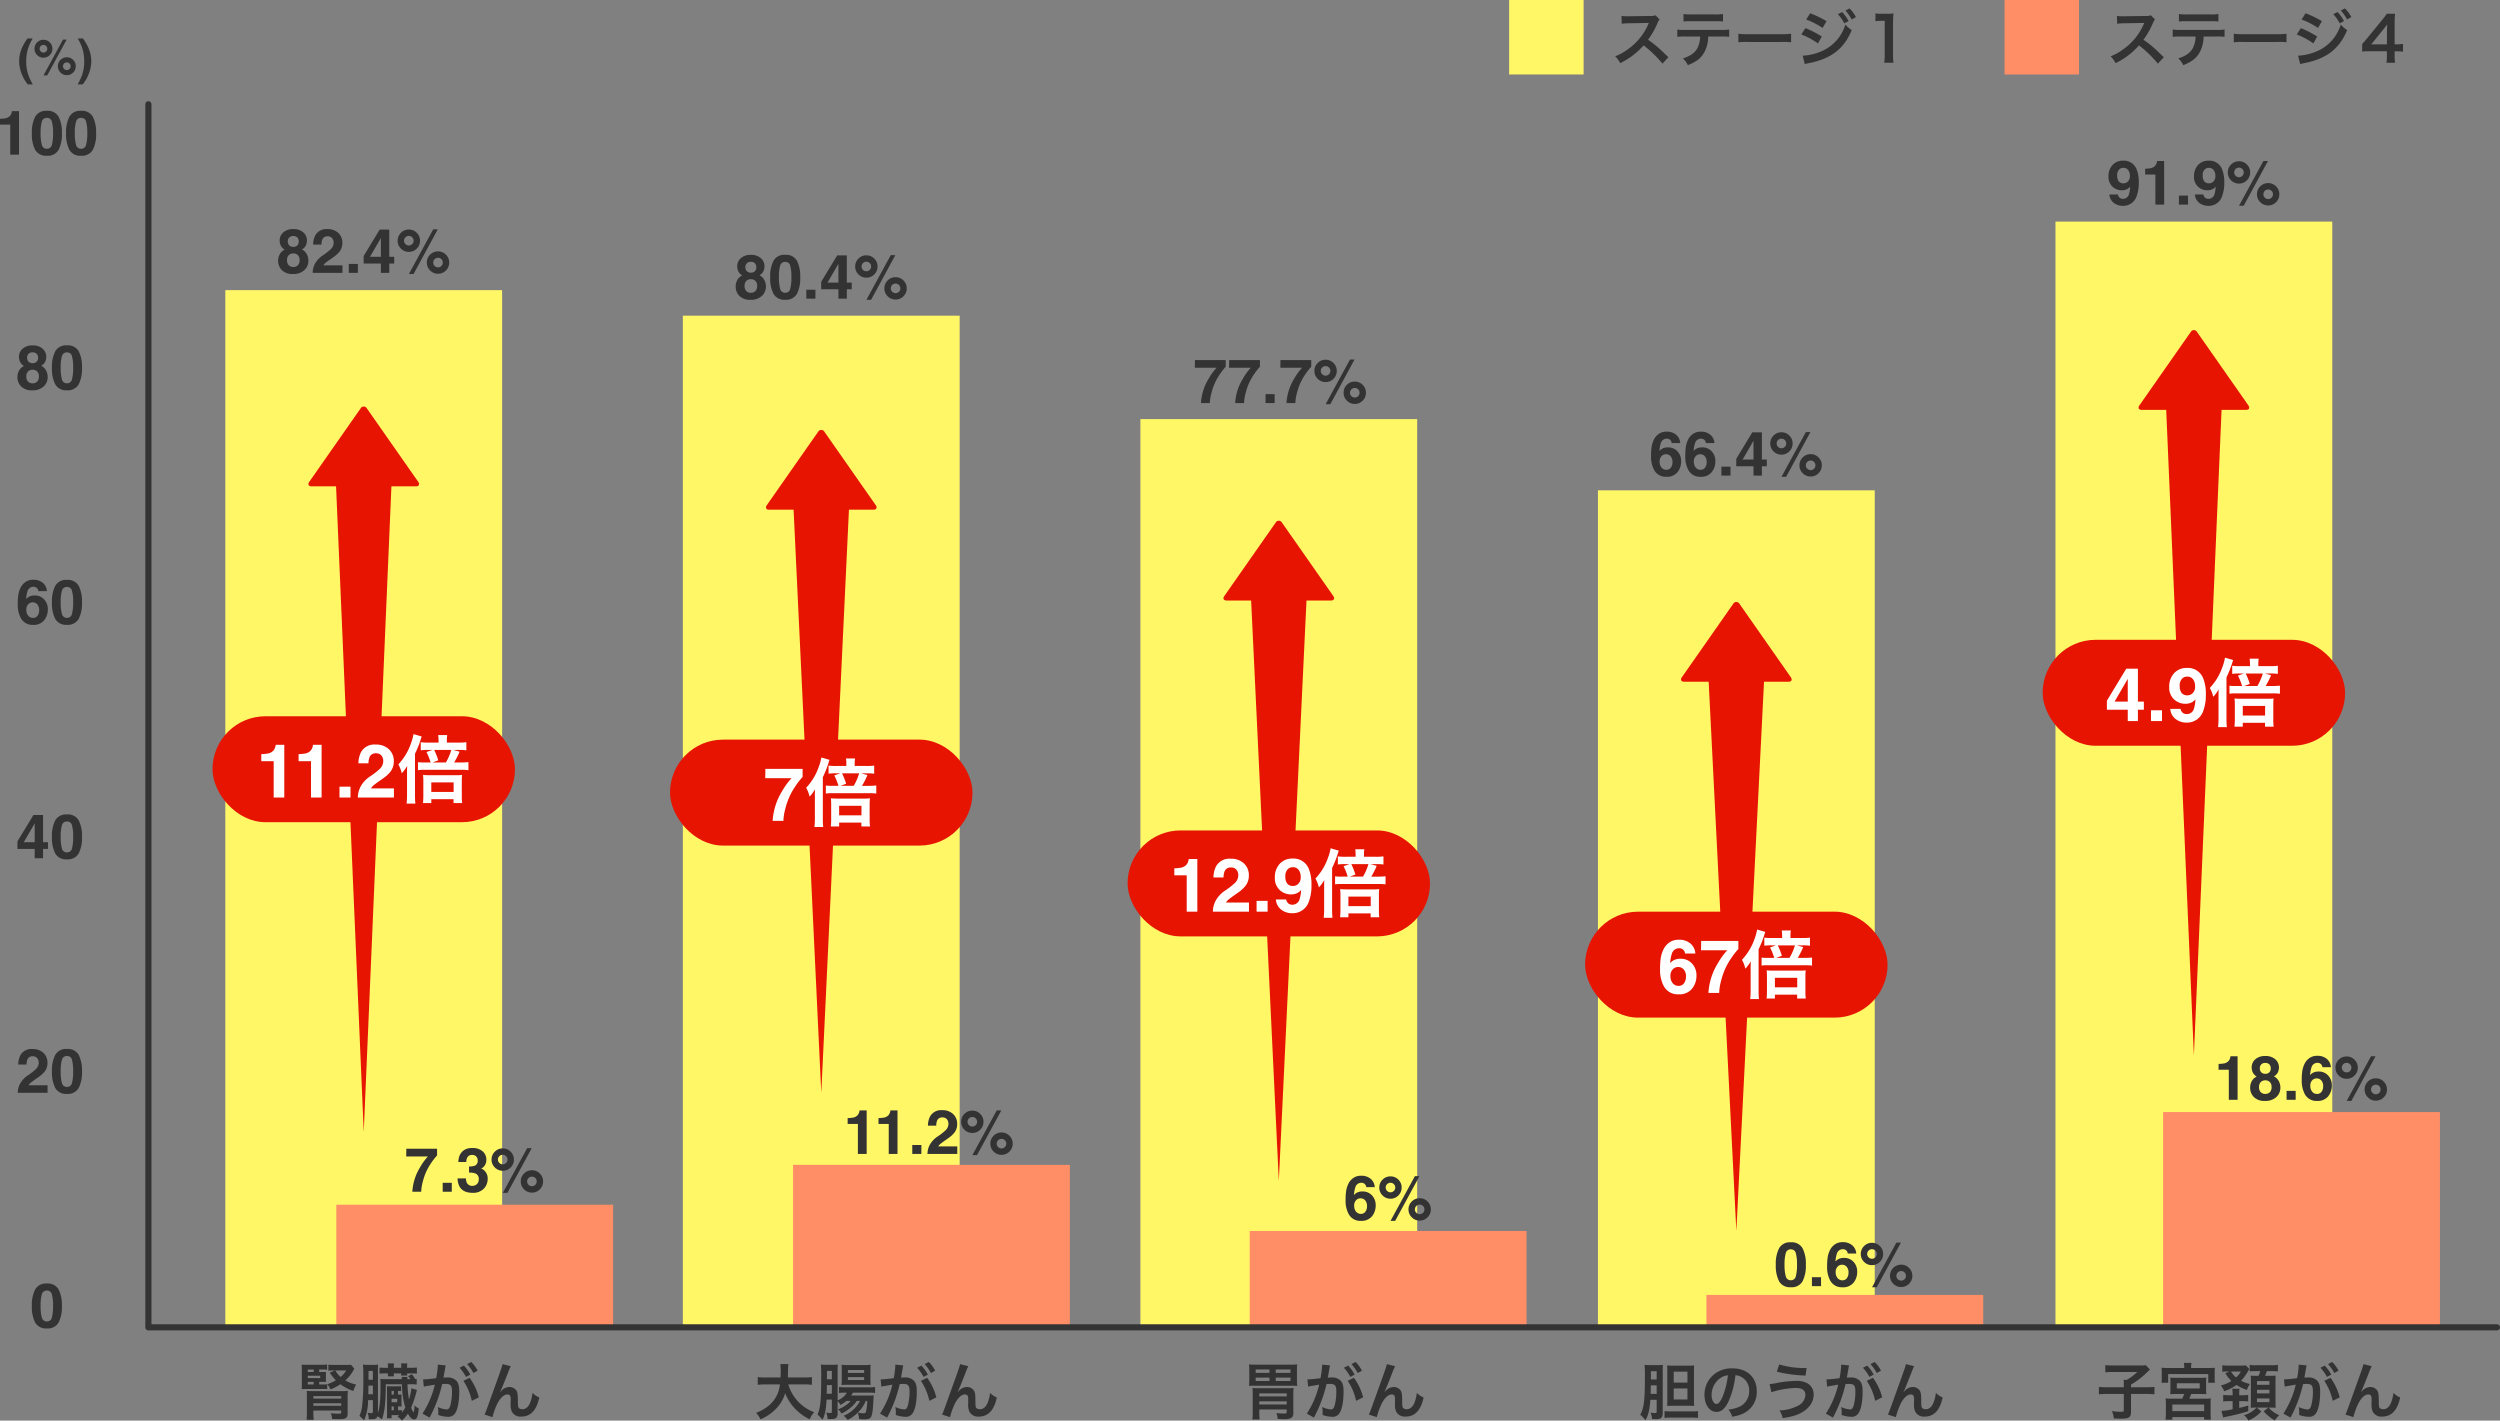 <svg xmlns="http://www.w3.org/2000/svg" width="812.867" height="461.899" viewBox="0 0 812.867 461.899">
  <rect x="0" y="0" width="812.867" height="461.899" fill="#808080" stroke="none"/>
  <g id="グループ_737" data-name="グループ 737" transform="translate(-277.884 -3363.707)">
    <rect id="長方形_282" data-name="長方形 282" width="90" height="337.246" transform="translate(351.149 3458.045)" fill="#fff766"/>
    <rect id="長方形_283" data-name="長方形 283" width="90" height="328.946" transform="translate(499.916 3466.345)" fill="#fff766"/>
    <rect id="長方形_284" data-name="長方形 284" width="90" height="295.317" transform="translate(648.682 3499.974)" fill="#fff766"/>
    <path id="パス_321" data-name="パス 321" d="M676.727,3558.962h7.959l9,188.726,9-188.726h7.96c.979,0,1.321-.658.76-1.459l-16.7-23.882a1.165,1.165,0,0,0-2.039,0l-16.7,23.882C675.4,3558.3,675.747,3558.962,676.727,3558.962Z" fill="#e61400"/>
    <rect id="長方形_285" data-name="長方形 285" width="90" height="272.162" transform="translate(797.449 3523.13)" fill="#fff766"/>
    <rect id="長方形_286" data-name="長方形 286" width="90" height="359.536" transform="translate(946.215 3435.756)" fill="#fff766"/>
    <rect id="長方形_287" data-name="長方形 287" width="90" height="39.878" transform="translate(387.244 3755.414)" fill="#ff8e66"/>
    <rect id="長方形_288" data-name="長方形 288" width="90" height="52.834" transform="translate(535.737 3742.458)" fill="#ff8e66"/>
    <rect id="長方形_289" data-name="長方形 289" width="90" height="31.334" transform="translate(684.229 3763.958)" fill="#ff8e66"/>
    <rect id="長方形_290" data-name="長方形 290" width="90" height="10.55" transform="translate(832.722 3784.742)" fill="#ff8e66"/>
    <rect id="長方形_291" data-name="長方形 291" width="90" height="70" transform="translate(981.215 3725.292)" fill="#ff8e66"/>
    <path id="パス_571" data-name="パス 571" d="M-9.116,0h-2.852V-9.766H-15.3V-11.66a12.337,12.337,0,0,0,1.846-.176,2.6,2.6,0,0,0,1.367-.742,2.444,2.444,0,0,0,.547-1.016,2.331,2.331,0,0,0,.107-.566h2.314ZM-.054.352A4.006,4.006,0,0,1-3.848-1.543a10.96,10.96,0,0,1-1.089-5.4,11.019,11.019,0,0,1,1.089-5.41,4,4,0,0,1,3.794-1.9,4.012,4.012,0,0,1,3.8,1.9,11.061,11.061,0,0,1,1.084,5.41,10.96,10.96,0,0,1-1.089,5.4A4.006,4.006,0,0,1-.054.352ZM1.577-3.213a13.932,13.932,0,0,0,.381-3.73,13.666,13.666,0,0,0-.386-3.789,1.576,1.576,0,0,0-1.626-1.23,1.6,1.6,0,0,0-1.641,1.23,13.189,13.189,0,0,0-.4,3.789,13.338,13.338,0,0,0,.4,3.735A1.612,1.612,0,0,0-.054-1.914,1.6,1.6,0,0,0,1.577-3.213ZM11.069.352A4.006,4.006,0,0,1,7.275-1.543a10.96,10.96,0,0,1-1.089-5.4,11.019,11.019,0,0,1,1.089-5.41,4,4,0,0,1,3.794-1.9,4.012,4.012,0,0,1,3.8,1.9,11.061,11.061,0,0,1,1.084,5.41,10.96,10.96,0,0,1-1.089,5.4A4.006,4.006,0,0,1,11.069.352ZM12.7-3.213a13.932,13.932,0,0,0,.381-3.73,13.666,13.666,0,0,0-.386-3.789,1.576,1.576,0,0,0-1.626-1.23,1.6,1.6,0,0,0-1.641,1.23,13.189,13.189,0,0,0-.4,3.789,13.338,13.338,0,0,0,.4,3.735,1.612,1.612,0,0,0,1.641,1.294A1.6,1.6,0,0,0,12.7-3.213Z" transform="translate(293.182 3413.992)" fill="#333"/>
    <path id="パス_570" data-name="パス 570" d="M-26.606-.889a4.185,4.185,0,0,1-1.221-3.037,4.337,4.337,0,0,1,.542-2.158A3.433,3.433,0,0,1-25.7-7.539a3.3,3.3,0,0,1-1.333-1.479,4.145,4.145,0,0,1-.308-1.489,3.476,3.476,0,0,1,1.162-2.632A4.616,4.616,0,0,1-22.9-14.229a4.616,4.616,0,0,1,3.281,1.089,3.476,3.476,0,0,1,1.162,2.632,4.145,4.145,0,0,1-.308,1.489,2.844,2.844,0,0,1-1.333,1.382,3.924,3.924,0,0,1,1.572,1.553,4.432,4.432,0,0,1,.527,2.158A4.037,4.037,0,0,1-19.316-.884a5.158,5.158,0,0,1-3.7,1.255A4.782,4.782,0,0,1-26.606-.889Zm1.67-3.223a2.274,2.274,0,0,0,.542,1.621,1.958,1.958,0,0,0,1.5.576,1.958,1.958,0,0,0,1.5-.576,2.274,2.274,0,0,0,.542-1.621,2.254,2.254,0,0,0-.552-1.646A1.993,1.993,0,0,0-22.9-6.318a1.993,1.993,0,0,0-1.489.562A2.254,2.254,0,0,0-24.937-4.111Zm.732-4.824a1.728,1.728,0,0,0,1.309.488,1.725,1.725,0,0,0,1.313-.488,1.754,1.754,0,0,0,.464-1.26,1.8,1.8,0,0,0-.464-1.313,1.755,1.755,0,0,0-1.313-.474,1.775,1.775,0,0,0-1.313.474,1.775,1.775,0,0,0-.474,1.313A1.724,1.724,0,0,0-24.2-8.936Zm13.926-2.344a1.754,1.754,0,0,0-1.426-.6,1.739,1.739,0,0,0-1.729.947,4.7,4.7,0,0,0-.312,1.738H-16.45a6.841,6.841,0,0,1,.654-2.92,4.075,4.075,0,0,1,3.955-2.119,5.015,5.015,0,0,1,3.574,1.245,4.305,4.305,0,0,1,1.328,3.3,4.462,4.462,0,0,1-.937,2.793A9.34,9.34,0,0,1-9.9-5.088l-1.113.791q-1.045.742-1.431,1.074a3.148,3.148,0,0,0-.649.771h6.182V0h-9.7a6.654,6.654,0,0,1,.654-2.783,7.869,7.869,0,0,1,2.813-3,20.625,20.625,0,0,0,2.49-1.973A2.915,2.915,0,0,0-9.78-9.785,2.25,2.25,0,0,0-10.278-11.279Zm5.42,8.369H-1.9V0H-4.858ZM9.907-5.225v2.178h-1.6V0H5.581V-3.047H-.024V-5.479l5.205-8.594H8.306v8.848Zm-7.871,0H5.581v-6.113ZM20.522-3.35a3.511,3.511,0,0,1,1.064-2.578,3.516,3.516,0,0,1,2.568-1.055,3.5,3.5,0,0,1,2.568,1.064A3.5,3.5,0,0,1,27.788-3.35,3.5,3.5,0,0,1,26.724-.781,3.5,3.5,0,0,1,24.155.283,3.5,3.5,0,0,1,21.587-.781,3.5,3.5,0,0,1,20.522-3.35ZM12.095-7.891a3.5,3.5,0,0,1-1.064-2.568,3.5,3.5,0,0,1,1.064-2.568,3.5,3.5,0,0,1,2.568-1.064,3.5,3.5,0,0,1,2.568,1.064A3.5,3.5,0,0,1,18.3-10.459a3.508,3.508,0,0,1-1.06,2.568,3.5,3.5,0,0,1-2.573,1.064A3.5,3.5,0,0,1,12.095-7.891ZM16.2.371H14.683L22.6-14.16h1.484Zm6.865-2.627a1.473,1.473,0,0,0,1.094.459,1.5,1.5,0,0,0,1.1-.454,1.5,1.5,0,0,0,.454-1.1,1.5,1.5,0,0,0-.454-1.1,1.5,1.5,0,0,0-1.1-.454,1.5,1.5,0,0,0-1.1.454,1.5,1.5,0,0,0-.454,1.1A1.473,1.473,0,0,0,23.062-2.256ZM13.569-9.365a1.473,1.473,0,0,0,1.094.459,1.5,1.5,0,0,0,1.1-.454,1.5,1.5,0,0,0,.454-1.1,1.5,1.5,0,0,0-.454-1.1,1.5,1.5,0,0,0-1.1-.454,1.5,1.5,0,0,0-1.1.454,1.5,1.5,0,0,0-.454,1.1A1.473,1.473,0,0,0,13.569-9.365Z" transform="translate(396.149 3452.43)" fill="#333"/>
    <path id="パス_569" data-name="パス 569" d="M-13.984-9.609A19.534,19.534,0,0,0-15.85-6.348a19.386,19.386,0,0,0-1.074,3.223A13.381,13.381,0,0,0-17.4,0h-2.891a17.018,17.018,0,0,1,2.5-7.92,18.706,18.706,0,0,1,2.568-3.555h-7.061l.039-2.5h10V-11.8A17.694,17.694,0,0,0-13.984-9.609Zm3.564,6.7h2.959V0H-10.42Zm8.135-8.428a2.632,2.632,0,0,0-.449,1.67h-2.6a6.985,6.985,0,0,1,.361-2A4.506,4.506,0,0,1-3.9-13.2a3.742,3.742,0,0,1,1.3-.762,5.621,5.621,0,0,1,1.846-.264,4.912,4.912,0,0,1,3.276,1.05A3.5,3.5,0,0,1,3.77-10.361a3.115,3.115,0,0,1-.742,2.109,2.534,2.534,0,0,1-.977.732,2.009,2.009,0,0,1,1.094.654,3.494,3.494,0,0,1,1.064,2.7A4.54,4.54,0,0,1,2.964-1.011,4.746,4.746,0,0,1-.723.352Q-3.73.352-4.9-1.611a5.826,5.826,0,0,1-.684-2.734h2.734a3.184,3.184,0,0,0,.273,1.406A1.874,1.874,0,0,0-.732-1.914,2.045,2.045,0,0,0,.7-2.476a2.086,2.086,0,0,0,.61-1.616A1.821,1.821,0,0,0,.176-5.957a5.75,5.75,0,0,0-2.031-.264V-8.213A5.27,5.27,0,0,0,.039-8.477a1.629,1.629,0,0,0,.928-1.66,1.855,1.855,0,0,0-.474-1.318A1.733,1.733,0,0,0-.84-11.963,1.673,1.673,0,0,0-2.285-11.338ZM14.961-3.35a3.511,3.511,0,0,1,1.064-2.578,3.516,3.516,0,0,1,2.568-1.055,3.5,3.5,0,0,1,2.568,1.064A3.5,3.5,0,0,1,22.227-3.35,3.5,3.5,0,0,1,21.162-.781,3.5,3.5,0,0,1,18.594.283,3.5,3.5,0,0,1,16.025-.781,3.5,3.5,0,0,1,14.961-3.35ZM6.533-7.891a3.5,3.5,0,0,1-1.064-2.568,3.5,3.5,0,0,1,1.064-2.568A3.5,3.5,0,0,1,9.1-14.092a3.5,3.5,0,0,1,2.568,1.064,3.5,3.5,0,0,1,1.064,2.568,3.508,3.508,0,0,1-1.06,2.568A3.5,3.5,0,0,1,9.1-6.826,3.5,3.5,0,0,1,6.533-7.891Zm4.1,8.262H9.121l7.92-14.531h1.484ZM17.5-2.256a1.473,1.473,0,0,0,1.094.459,1.5,1.5,0,0,0,1.1-.454,1.5,1.5,0,0,0,.454-1.1,1.5,1.5,0,0,0-.454-1.1,1.5,1.5,0,0,0-1.1-.454,1.5,1.5,0,0,0-1.1.454,1.5,1.5,0,0,0-.454,1.1A1.473,1.473,0,0,0,17.5-2.256ZM8.008-9.365A1.473,1.473,0,0,0,9.1-8.906a1.5,1.5,0,0,0,1.1-.454,1.5,1.5,0,0,0,.454-1.1,1.5,1.5,0,0,0-.454-1.1,1.5,1.5,0,0,0-1.1-.454,1.5,1.5,0,0,0-1.1.454,1.5,1.5,0,0,0-.454,1.1A1.473,1.473,0,0,0,8.008-9.365Z" transform="translate(432.244 3751.196)" fill="#333"/>
    <path id="パス_568" data-name="パス 568" d="M-32.62-10.68h.98c.7,0,.8,0,1.24.02a7.083,7.083,0,0,1-.04-.94V-13a8.061,8.061,0,0,1,.04-.92,7.064,7.064,0,0,1-1.26.04h-.96v-.8h.88a13.833,13.833,0,0,1,1.7.08v-1.72a20.393,20.393,0,0,1-2.08.1h-4.36c-.98,0-1.34-.02-1.84-.06.04.5.06.94.06,1.92v4.24c0,.86-.02,1.28-.06,1.82.5-.04.84-.06,1.84-.06h5.24c.26.02.44.02.46.02a3.483,3.483,0,0,1,.76.04V-9.88a15.879,15.879,0,0,1-1.72.06h-.88Zm-1.8,0v.86h-1.92v-.86Zm-1.92-1.22v-.76h4.04v.76Zm0-1.98v-.8h1.92v.8Zm8.9-.5-1.74.7a13.959,13.959,0,0,0,1.98,2.5A14.455,14.455,0,0,1-29.98-9.9a7.119,7.119,0,0,1,1.04,1.68,15.13,15.13,0,0,0,3.2-1.68A15.241,15.241,0,0,0-21.5-7.7a8.315,8.315,0,0,1,.9-2.1,10.963,10.963,0,0,1-3.52-1.36,11.9,11.9,0,0,0,2.44-2.94c.24-.44.32-.6.48-.84l-1.06-1.3a11.988,11.988,0,0,1-1.5.06h-3.88a19.814,19.814,0,0,1-2-.08v1.96a13.365,13.365,0,0,1,1.72-.08Zm3.58,0a7.223,7.223,0,0,1-1.8,2.12,8.263,8.263,0,0,1-1.72-2.12ZM-34.52-1.36h9.06v.54c0,.42-.14.5-.84.5-.66,0-1.4-.04-2.56-.14a5.531,5.531,0,0,1,.44,1.88c.92.02,1.4.04,2.04.04,1.68,0,2.24-.12,2.64-.56a1.97,1.97,0,0,0,.36-1.38V-5.56a20.572,20.572,0,0,1,.08-2.2,15.253,15.253,0,0,1-2.26.1H-34.4c-1,0-1.54-.02-2.28-.08.04.52.06,1.06.06,2.22V-.84a24.653,24.653,0,0,1-.1,2.5h2.32a20.2,20.2,0,0,1-.12-2.48Zm0-1.52v-.84h9.06v.84Zm0-2.34v-.82h9.06v.82ZM-6.58.14c-.22.18-.3.26-.6.48a4.713,4.713,0,0,1,1.44,1.3A10.811,10.811,0,0,0-3.78-.34c.74,1.32,1.36,1.9,2.04,1.9.46,0,.8-.3,1.02-.92A9.027,9.027,0,0,0-.28-2.08a4.033,4.033,0,0,1-1.4-.98A5.65,5.65,0,0,1-1.92-.72a4.351,4.351,0,0,1-.8-1.6A35.744,35.744,0,0,0-.84-8.06l-1.8-.52a17.37,17.37,0,0,1-.8,3.64,39.278,39.278,0,0,1-.48-4.94H-2.6A10.564,10.564,0,0,1-.92-9.8v-1.84a3.112,3.112,0,0,1-.5.06A7.946,7.946,0,0,0-2.5-13.16l-1.2.64a5.83,5.83,0,0,1,.7.96h-.94c0-.4,0-.4.02-.72h-1.9c.04.34.04.34.06.6v.12h-5.38a10.863,10.863,0,0,1-1.6-.08c.04.62.06,1.28.06,2.34,0,4.4-.24,6.88-.84,8.78V-14.3a19.338,19.338,0,0,1,.06-1.98,11.308,11.308,0,0,1-1.64.08h-1.62a12.885,12.885,0,0,1-1.68-.08,33.634,33.634,0,0,1,.12,4.16,73.471,73.471,0,0,1-.42,9.66A10.376,10.376,0,0,1-19.54.4a8.192,8.192,0,0,1,1.5,1.5,16.926,16.926,0,0,0,1.32-6.64h1.56V-1.1c0,.5-.1.6-.56.6a6.845,6.845,0,0,1-1.2-.16,4.554,4.554,0,0,1,.38,1.86v.26c.4.02.62.02.76.02,1.4,0,1.84-.2,2.12-.96a9.277,9.277,0,0,1,1.44,1.04c.84-2.28,1.18-5.16,1.24-10.16V-9.88h5.26a27.059,27.059,0,0,0,1.1,7.54,8.593,8.593,0,0,1-1.1,1.6V-1.5a6.474,6.474,0,0,1-1.26.06V-2.68h.1a6.709,6.709,0,0,1,1.06.04c-.02-.34-.04-.62-.04-.96V-5.66a5.387,5.387,0,0,1,.04-.88c-.24.02-.36.02-1.06.02H-7v-1.2a5.7,5.7,0,0,1,1,.08V-9.28a12.5,12.5,0,0,1-1.48.06H-9.04a15.356,15.356,0,0,1-1.56-.04c.02.38.02.38.04,1.58V-.62c0,.78-.02,1.22-.06,1.78h1.54V.14h2.5ZM-8.36-2.68v1.24h-.72V-2.68Zm-.72-1.38v-1.1h1.82v1.1Zm0-2.46v-1.2h.72v1.2Zm-7.56-.12.04-2.82h1.44v2.82Zm.06-4.72v-2.86h1.42v2.86Zm6.32-2.06a4.457,4.457,0,0,1-.06.96H-8.3a3.56,3.56,0,0,1-.06-.96h2.42a5.055,5.055,0,0,1-.06.7h2.02a2.885,2.885,0,0,1-.06-.7h1.18a16.563,16.563,0,0,1,2,.08v-2a16.376,16.376,0,0,1-2,.1H-4.04v-.42a4.9,4.9,0,0,1,.08-1.02H-6a7.084,7.084,0,0,1,.06,1.04v.4H-8.36v-.42a7.163,7.163,0,0,1,.06-1.02h-2.04a4.659,4.659,0,0,1,.08,1.02v.42H-11a18.583,18.583,0,0,1-2-.08v1.98a16.776,16.776,0,0,1,2-.08ZM14.26-11A18.707,18.707,0,0,1,17-4.5l2.28-1.14a18.6,18.6,0,0,0-3-6.36ZM8.38-15.4a4.653,4.653,0,0,1,.16-.62l-2.6-.26v.36a28.133,28.133,0,0,1-.52,4.04,41.077,41.077,0,0,1-4.26.42L1.4-9.1a8.212,8.212,0,0,1,.82-.2l1.82-.3c.64-.12.64-.12.94-.16A29.418,29.418,0,0,1,.96-.34L3.28.94A42.939,42.939,0,0,0,7.36-9.94c.46-.04.78-.06,1.2-.06,1.54,0,2,.54,2,2.38a17.771,17.771,0,0,1-.52,4.56c-.3.98-.62,1.36-1.2,1.36a8.372,8.372,0,0,1-2.92-.8,7.512,7.512,0,0,1,.2,1.7c0,.2-.02.5-.04.88a9.272,9.272,0,0,0,3.08.6,2.533,2.533,0,0,0,2.22-.9c.96-1.1,1.54-3.84,1.54-7.28,0-1.82-.26-2.78-.94-3.54A3.874,3.874,0,0,0,9.02-12.1c-.36,0-.64.02-1.24.04.06-.26.06-.26.12-.6.2-1.08.34-1.9.44-2.48Zm4.64.14a13.5,13.5,0,0,1,2.1,2.98l1.4-.74a12.961,12.961,0,0,0-2.1-2.94Zm5.88.94a11.566,11.566,0,0,0-2.08-2.82l-1.34.7a14.736,14.736,0,0,1,2.04,2.9Zm7.34,6.9c.44-.94,1.32-3.12,2.46-6.04a19.27,19.27,0,0,1,.98-2.3l-2.7-.68c-.14.82-.14.82-4.74,13.6-.64,1.74-.82,2.22-1.1,2.8L23.72.8A22.942,22.942,0,0,1,25.4-3.78c.98-1.8,2.1-2.8,3.18-2.8a.99.99,0,0,1,.9.46,2.73,2.73,0,0,1,.16,1.18c0,.2,0,.68-.02,1.4v.2a5.8,5.8,0,0,0,.34,2.22A3.13,3.13,0,0,0,33.1.62c3.02,0,4.98-2.08,5.84-6.22a6.254,6.254,0,0,1-2.2-1.5,12.534,12.534,0,0,1-.76,3.18c-.58,1.4-1.44,2.14-2.5,2.14a1.68,1.68,0,0,1-1.06-.28c-.36-.3-.44-.7-.44-2.14,0-2.3-.1-3.02-.5-3.66A2.708,2.708,0,0,0,29.24-9a3.742,3.742,0,0,0-2.58,1.18c-.26.3-.26.3-.38.44Z" transform="translate(414.29 3823.686)" fill="#333"/>
    <path id="パス_567" data-name="パス 567" d="M18.66-1.42c-2.42-2.34-2.42-2.34-2.92-2.78a31,31,0,0,0-3.7-2.9,26.488,26.488,0,0,0,3.12-5.52,3.847,3.847,0,0,1,.64-1.08l-1.32-1.36a4.332,4.332,0,0,1-1.78.22l-7.04.1H5.18a8.752,8.752,0,0,1-1.76-.12L3.5-12.3a15.762,15.762,0,0,1,2.18-.16c6.3-.1,6.3-.1,6.62-.12l-.22.52A19.278,19.278,0,0,1,5.36-3.92a16.512,16.512,0,0,1-4,2.2A8.023,8.023,0,0,1,2.98.5,23.767,23.767,0,0,0,10.6-5.28,38.447,38.447,0,0,1,16.74.66ZM35.88-8.16a19.789,19.789,0,0,1,2.54.1v-2.38a14.206,14.206,0,0,1-2.58.14H24.14a14.077,14.077,0,0,1-2.58-.14v2.38a19.789,19.789,0,0,1,2.54-.1h4.88a8.493,8.493,0,0,1-.88,3.78c-.84,1.54-2.34,2.6-4.74,3.34a6.346,6.346,0,0,1,1.62,2.2c2.7-1.08,4.16-2.18,5.22-3.94a10.86,10.86,0,0,0,1.4-5.38Zm-12.3-4.88a18.841,18.841,0,0,1,2.54-.1h7.76a18.841,18.841,0,0,1,2.54.1v-2.44a13.569,13.569,0,0,1-2.58.14H26.16a13.569,13.569,0,0,1-2.58-.14ZM41.42-6.28a21.956,21.956,0,0,1,3.26-.1H55.3a21.956,21.956,0,0,1,3.26.1V-9.06a19.641,19.641,0,0,1-3.24.14H44.66a19.641,19.641,0,0,1-3.24-.14Zm22.04-7.4a24.213,24.213,0,0,1,5.34,2.74l1.28-2.2a32.935,32.935,0,0,0-5.32-2.58ZM61.88-8.82A23.214,23.214,0,0,1,67.3-5.9l1.24-2.26a31.567,31.567,0,0,0-5.32-2.72Zm11.88-6.6a13.5,13.5,0,0,1,2.1,2.98l1.4-.74a12.961,12.961,0,0,0-2.1-2.94ZM63.02.82a11.809,11.809,0,0,1,1.4-.34C71.58-.92,75.8-4.2,78.28-10.26a9.724,9.724,0,0,1-2.08-1.78,13.756,13.756,0,0,1-8.1,8.82,17.767,17.767,0,0,1-5.78,1.3Zm16.62-15.3a11.566,11.566,0,0,0-2.08-2.82l-1.34.7a14.736,14.736,0,0,1,2.04,2.9ZM91.86.36a17.037,17.037,0,0,1-.16-2.62v-10.1a30.135,30.135,0,0,1,.16-3.3,14.545,14.545,0,0,1-2.04.1H87.98a11.114,11.114,0,0,1-2-.12v2.54a17.787,17.787,0,0,1,2.06-.12H89v11A16.707,16.707,0,0,1,88.84.36Z" transform="translate(801.695 3383.737)" fill="#333"/>
    <path id="パス_566" data-name="パス 566" d="M-23.68-9.84a17.8,17.8,0,0,1,2.5.14v-2.54a16.654,16.654,0,0,1-2.52.14H-29c.02-.74.04-1.2.04-2.02a14.9,14.9,0,0,1,.14-2.34h-2.64a13.363,13.363,0,0,1,.14,2c0,1.04-.02,1.36-.06,2.36h-4.9a15.807,15.807,0,0,1-2.52-.14V-9.7a15.2,15.2,0,0,1,2.5-.14h4.72a10.166,10.166,0,0,1-4.5,7.54A14.355,14.355,0,0,1-39.32-.6a7.851,7.851,0,0,1,1.4,2.1,14.825,14.825,0,0,0,4.78-3.14A12.09,12.09,0,0,0-29.88-7a15.011,15.011,0,0,0,3.02,4.84A16.232,16.232,0,0,0-21.92,1.5,8.236,8.236,0,0,1-20.46-.8a13.957,13.957,0,0,1-5.52-3.8,13.966,13.966,0,0,1-2.88-5.24ZM-8.42-6.22a7.4,7.4,0,0,0,.58-.94H-2.6a16.866,16.866,0,0,1,1.96.1V-9.02A9.892,9.892,0,0,1-2.6-8.9h-7.9A11.866,11.866,0,0,1-12.38-9v1.94a15.025,15.025,0,0,1,1.82-.1h.74a5.954,5.954,0,0,1-3,2.5v-9.88a17.057,17.057,0,0,1,.06-1.76,10.825,10.825,0,0,1-1.62.08h-2.08a17.428,17.428,0,0,1-1.82-.08,33.2,33.2,0,0,1,.12,4.16c0,7.42-.26,10-1.2,12.1a11.4,11.4,0,0,1,1.62,1.7c.8-1.56,1.14-3.2,1.32-6.56h1.72v3.84c0,.42-.1.52-.54.52a7.546,7.546,0,0,1-1.3-.16,6.011,6.011,0,0,1,.46,2.1c.4.02.6.02.8.02,1.18,0,1.68-.1,2-.4a2.074,2.074,0,0,0,.46-1.58V-4.4a4.139,4.139,0,0,1,.88,1.22,7.878,7.878,0,0,0,1.98-1.3H-8.6a7.155,7.155,0,0,1-1.44,1.32,10.564,10.564,0,0,1-2.64,1.42,4.785,4.785,0,0,1,1.1,1.38,12.988,12.988,0,0,0,2.8-1.76,10.659,10.659,0,0,0,2.2-2.36h1.06A10.6,10.6,0,0,1-10.9.36,4.443,4.443,0,0,1-9.58,1.7,11.633,11.633,0,0,0-6.28-.66a7.578,7.578,0,0,1,.44,2.08c.66.06,1.22.1,1.62.1,1.44,0,2.04-.26,2.36-1,.36-.84.56-2.42.7-5.66.04-.72.04-.84.08-1.14a17.255,17.255,0,0,1-1.78.06ZM-3.2-4.48A13.887,13.887,0,0,1-3.66-.8c-.1.26-.3.34-.78.34A8.135,8.135,0,0,1-6.26-.68a10.614,10.614,0,0,0,2.58-3.8Zm-11.5-7.04h-1.6v-2.72h1.6Zm0,1.9v2.8h-1.66l.04-2.8Zm10.8-.1c.78,0,1.36.02,1.82.06a16.4,16.4,0,0,1-.08-1.9v-2.72a16.022,16.022,0,0,1,.08-1.96,14.558,14.558,0,0,1-2.14.1h-5.3a13.7,13.7,0,0,1-2.04-.1,14.71,14.71,0,0,1,.08,1.82v2.86a17.462,17.462,0,0,1-.08,1.92,15.5,15.5,0,0,1,1.84-.08Zm-5.58-4.8H-4.2v.94H-9.48Zm0,2.32H-4.2v.92H-9.48ZM14.26-11A18.707,18.707,0,0,1,17-4.5l2.28-1.14a18.6,18.6,0,0,0-3-6.36ZM8.38-15.4a4.653,4.653,0,0,1,.16-.62l-2.6-.26v.36a28.133,28.133,0,0,1-.52,4.04,41.077,41.077,0,0,1-4.26.42L1.4-9.1a8.212,8.212,0,0,1,.82-.2l1.82-.3c.64-.12.64-.12.94-.16A29.418,29.418,0,0,1,.96-.34L3.28.94A42.939,42.939,0,0,0,7.36-9.94c.46-.04.78-.06,1.2-.06,1.54,0,2,.54,2,2.38a17.771,17.771,0,0,1-.52,4.56c-.3.98-.62,1.36-1.2,1.36a8.372,8.372,0,0,1-2.92-.8,7.512,7.512,0,0,1,.2,1.7c0,.2-.02.5-.04.88a9.272,9.272,0,0,0,3.08.6,2.533,2.533,0,0,0,2.22-.9c.96-1.1,1.54-3.84,1.54-7.28,0-1.82-.26-2.78-.94-3.54A3.874,3.874,0,0,0,9.02-12.1c-.36,0-.64.02-1.24.04.06-.26.06-.26.12-.6.2-1.08.34-1.9.44-2.48Zm4.64.14a13.5,13.5,0,0,1,2.1,2.98l1.4-.74a12.961,12.961,0,0,0-2.1-2.94Zm5.88.94a11.566,11.566,0,0,0-2.08-2.82l-1.34.7a14.736,14.736,0,0,1,2.04,2.9Zm7.34,6.9c.44-.94,1.32-3.12,2.46-6.04a19.27,19.27,0,0,1,.98-2.3l-2.7-.68c-.14.82-.14.82-4.74,13.6-.64,1.74-.82,2.22-1.1,2.8L23.72.8A22.942,22.942,0,0,1,25.4-3.78c.98-1.8,2.1-2.8,3.18-2.8a.99.99,0,0,1,.9.46,2.73,2.73,0,0,1,.16,1.18c0,.2,0,.68-.02,1.4v.2a5.8,5.8,0,0,0,.34,2.22A3.13,3.13,0,0,0,33.1.62c3.02,0,4.98-2.08,5.84-6.22a6.254,6.254,0,0,1-2.2-1.5,12.534,12.534,0,0,1-.76,3.18c-.58,1.4-1.44,2.14-2.5,2.14a1.68,1.68,0,0,1-1.06-.28c-.36-.3-.44-.7-.44-2.14,0-2.3-.1-3.02-.5-3.66A2.708,2.708,0,0,0,29.24-9a3.742,3.742,0,0,0-2.58,1.18c-.26.3-.26.3-.38.44Z" transform="translate(563.057 3823.686)" fill="#333"/>
    <path id="パス_565" data-name="パス 565" d="M-24.48-1.7h8.92v.78c0,.44-.2.56-.86.56a23.963,23.963,0,0,1-2.5-.16,6.838,6.838,0,0,1,.42,1.9c.9.04,1.34.06,1.72.06a5.269,5.269,0,0,0,2.7-.38,1.72,1.72,0,0,0,.66-1.58V-6.38c0-1.08.02-1.62.08-2.3a16.989,16.989,0,0,1-2.1.08h-9.08c-.94,0-1.52-.02-2.18-.08a19.588,19.588,0,0,1,.08,2.22v5.5a20.209,20.209,0,0,1-.1,2.52h2.34c-.06-.64-.1-1.36-.1-2.28Zm0-1.62V-4.34h8.92v1.02Zm0-2.62v-.98h8.92v.98Zm-3.26-5.38c0,.78-.02,1.24-.08,1.98a14.766,14.766,0,0,1,1.88-.08h11.88a14.924,14.924,0,0,1,1.9.08c-.06-.7-.08-1.14-.08-1.98v-3.06a17.266,17.266,0,0,1,.08-1.98,17.027,17.027,0,0,1-2.16.1H-25.66a16.836,16.836,0,0,1-2.16-.1,17.948,17.948,0,0,1,.08,1.98Zm2.08-3.38h4.48v1.1h-4.48Zm0,2.64h4.48v1.1h-4.48Zm11.32-2.64v1.1h-4.8v-1.1Zm0,2.64v1.1h-4.8v-1.1ZM4.26-11A18.707,18.707,0,0,1,7-4.5L9.28-5.64a18.6,18.6,0,0,0-3-6.36Zm-5.88-4.4a4.653,4.653,0,0,1,.16-.62l-2.6-.26v.36a28.133,28.133,0,0,1-.52,4.04,41.077,41.077,0,0,1-4.26.42L-8.6-9.1a8.212,8.212,0,0,1,.82-.2l1.82-.3c.64-.12.64-.12.94-.16A29.418,29.418,0,0,1-9.04-.34L-6.72.94A42.939,42.939,0,0,0-2.64-9.94c.46-.04.78-.06,1.2-.06,1.54,0,2,.54,2,2.38A17.771,17.771,0,0,1,.04-3.06c-.3.98-.62,1.36-1.2,1.36a8.372,8.372,0,0,1-2.92-.8,7.512,7.512,0,0,1,.2,1.7c0,.2-.02.5-.04.88A9.272,9.272,0,0,0-.84.68a2.533,2.533,0,0,0,2.22-.9c.96-1.1,1.54-3.84,1.54-7.28,0-1.82-.26-2.78-.94-3.54A3.874,3.874,0,0,0-.98-12.1c-.36,0-.64.02-1.24.04.06-.26.06-.26.12-.6.2-1.08.34-1.9.44-2.48Zm4.64.14a13.5,13.5,0,0,1,2.1,2.98l1.4-.74a12.961,12.961,0,0,0-2.1-2.94Zm5.88.94a11.566,11.566,0,0,0-2.08-2.82l-1.34.7a14.736,14.736,0,0,1,2.04,2.9Zm7.34,6.9c.44-.94,1.32-3.12,2.46-6.04a19.27,19.27,0,0,1,.98-2.3l-2.7-.68c-.14.82-.14.82-4.74,13.6-.64,1.74-.82,2.22-1.1,2.8L13.72.8A22.942,22.942,0,0,1,15.4-3.78c.98-1.8,2.1-2.8,3.18-2.8a.99.99,0,0,1,.9.46,2.73,2.73,0,0,1,.16,1.18c0,.2,0,.68-.02,1.4v.2a5.8,5.8,0,0,0,.34,2.22A3.13,3.13,0,0,0,23.1.62c3.02,0,4.98-2.08,5.84-6.22a6.254,6.254,0,0,1-2.2-1.5,12.534,12.534,0,0,1-.76,3.18c-.58,1.4-1.44,2.14-2.5,2.14a1.68,1.68,0,0,1-1.06-.28c-.36-.3-.44-.7-.44-2.14,0-2.3-.1-3.02-.5-3.66A2.708,2.708,0,0,0,19.24-9a3.742,3.742,0,0,0-2.58,1.18c-.26.3-.26.3-.38.44Z" transform="translate(711.823 3823.686)" fill="#333"/>
    <path id="パス_564" data-name="パス 564" d="M-44.04-4.84v3.8c0,.42-.12.52-.66.52a7.82,7.82,0,0,1-1.34-.16,6.826,6.826,0,0,1,.5,2.1c.98.04.98.04,1.22.04,1.72,0,2.24-.48,2.24-2.08V-14.36A14.06,14.06,0,0,1-42-16.2a12.045,12.045,0,0,1-1.72.08h-2.22a19.4,19.4,0,0,1-2.04-.08,26.446,26.446,0,0,1,.12,2.9c0,8.62-.28,11.08-1.54,13.32a8.078,8.078,0,0,1,1.7,1.8A9.4,9.4,0,0,0-46.68-.7a24.488,24.488,0,0,0,.58-4.14Zm0-6.62h-1.88v-2.68h1.88Zm0,1.92v2.78H-46c.02-.3.02-.62.04-1.44,0-.3,0-.76.02-1.34ZM-33.82-2.9c.78,0,1.56.02,1.96.06-.04-.66-.06-1.16-.06-2.32V-13.7c0-1.1.02-1.68.06-2.32a16.989,16.989,0,0,1-2.1.08H-38.6a16.477,16.477,0,0,1-2.04-.08c.04.52.06,1.2.06,2.16v8.94c0,.82-.02,1.54-.06,2.08.44-.04,1.3-.06,2.02-.06ZM-38.5-13.98h4.46v3.54H-38.5Zm0,5.46h4.46v3.58H-38.5Zm-2.98,9.58A17.03,17.03,0,0,1-39.22.94h6.36a17.332,17.332,0,0,1,2.24.12V-1.16a16.861,16.861,0,0,1-2.24.1H-39.2a18.9,18.9,0,0,1-2.28-.1Zm23.04-13.88a4.371,4.371,0,0,1,2.02.6,4.955,4.955,0,0,1,2.46,4.44,5.6,5.6,0,0,1-2.78,5,10.629,10.629,0,0,1-3.98,1.1A6.38,6.38,0,0,1-19.5.66a13.076,13.076,0,0,0,3.14-.84A7.7,7.7,0,0,0-11.5-7.64c0-4.5-3.12-7.42-7.92-7.42a8.978,8.978,0,0,0-6.88,2.8,8.591,8.591,0,0,0-2.2,5.82c0,3.22,1.64,5.54,3.92,5.54,1.64,0,2.92-1.18,4.06-3.76A28.934,28.934,0,0,0-18.44-12.82Zm-2.44.02a26.358,26.358,0,0,1-1.66,6.76c-.72,1.72-1.4,2.56-2.06,2.56-.88,0-1.58-1.3-1.58-2.94a6.7,6.7,0,0,1,2.72-5.4A5.091,5.091,0,0,1-20.88-12.8Zm15.9-1.18a44.317,44.317,0,0,0,9.34,1.26l.34-2.46H4.14A27.417,27.417,0,0,1-4.2-16.34ZM-6.74-7.3A27.965,27.965,0,0,1,1.18-8.68c2.08,0,3.14.76,3.14,2.26A4.134,4.134,0,0,1,1.88-2.9,13.96,13.96,0,0,1-4.14-1.38,5.713,5.713,0,0,1-3.1,1.12C.16.6,1.56.18,3.2-.76,5.62-2.14,7-4.22,7-6.5a4.118,4.118,0,0,0-1.94-3.66,7.216,7.216,0,0,0-3.78-.82A34.894,34.894,0,0,0-5-10.3a13.614,13.614,0,0,1-2.32.34Zm31-3.7A18.707,18.707,0,0,1,27-4.5l2.28-1.14a18.6,18.6,0,0,0-3-6.36Zm-5.88-4.4a4.653,4.653,0,0,1,.16-.62l-2.6-.26v.36a28.133,28.133,0,0,1-.52,4.04,41.077,41.077,0,0,1-4.26.42L11.4-9.1a8.212,8.212,0,0,1,.82-.2l1.82-.3c.64-.12.64-.12.94-.16A29.418,29.418,0,0,1,10.96-.34L13.28.94A42.939,42.939,0,0,0,17.36-9.94c.46-.04.78-.06,1.2-.06,1.54,0,2,.54,2,2.38a17.771,17.771,0,0,1-.52,4.56c-.3.98-.62,1.36-1.2,1.36a8.372,8.372,0,0,1-2.92-.8,7.512,7.512,0,0,1,.2,1.7c0,.2-.02.5-.04.88a9.272,9.272,0,0,0,3.08.6,2.533,2.533,0,0,0,2.22-.9c.96-1.1,1.54-3.84,1.54-7.28,0-1.82-.26-2.78-.94-3.54a3.874,3.874,0,0,0-2.96-1.06c-.36,0-.64.02-1.24.04.06-.26.06-.26.12-.6.2-1.08.34-1.9.44-2.48Zm4.64.14a13.5,13.5,0,0,1,2.1,2.98l1.4-.74a12.961,12.961,0,0,0-2.1-2.94Zm5.88.94a11.566,11.566,0,0,0-2.08-2.82l-1.34.7a14.736,14.736,0,0,1,2.04,2.9Zm7.34,6.9c.44-.94,1.32-3.12,2.46-6.04a19.27,19.27,0,0,1,.98-2.3l-2.7-.68c-.14.82-.14.82-4.74,13.6-.64,1.74-.82,2.22-1.1,2.8L33.72.8A22.942,22.942,0,0,1,35.4-3.78c.98-1.8,2.1-2.8,3.18-2.8a.99.99,0,0,1,.9.46,2.73,2.73,0,0,1,.16,1.18c0,.2,0,.68-.02,1.4v.2a5.8,5.8,0,0,0,.34,2.22A3.13,3.13,0,0,0,43.1.62c3.02,0,4.98-2.08,5.84-6.22a6.254,6.254,0,0,1-2.2-1.5,12.534,12.534,0,0,1-.76,3.18c-.58,1.4-1.44,2.14-2.5,2.14a1.68,1.68,0,0,1-1.06-.28c-.36-.3-.44-.7-.44-2.14,0-2.3-.1-3.02-.5-3.66A2.708,2.708,0,0,0,39.24-9a3.742,3.742,0,0,0-2.58,1.18c-.26.3-.26.3-.38.44Z" transform="translate(860.589 3823.686)" fill="#333"/>
    <path id="パス_563" data-name="パス 563" d="M-40.92-8.92h-5.32a24.262,24.262,0,0,1-2.78-.12v2.42a25.565,25.565,0,0,1,2.72-.12h5.38v5.28c0,.44-.14.52-.96.52a17.64,17.64,0,0,1-2.9-.24,8.05,8.05,0,0,1,.62,2.4c1.44.06,1.84.08,2.24.08,2.66,0,3.34-.44,3.34-2.2V-6.74h4.9a24.54,24.54,0,0,1,2.72.12V-9.04a22.4,22.4,0,0,1-2.72.12h-4.9v-.86a27.2,27.2,0,0,0,4.26-3.08c1.36-1.3,1.36-1.3,1.88-1.78l-1.3-1.46a8.183,8.183,0,0,1-1.74.1h-9.06a19.669,19.669,0,0,1-2.4-.12v2.36a19.8,19.8,0,0,1,2.42-.12h7.98a17.565,17.565,0,0,1-3.4,2.56h-1.04c.04.46.06.88.06,1.52Zm19.64-6.26h-5.18a21.8,21.8,0,0,1-2.2-.08,10.446,10.446,0,0,1,.08,1.48v1.86a11,11,0,0,1-.08,1.54h2.16V-13.2h13.04v2.82h2.16a11.957,11.957,0,0,1-.08-1.54v-1.86a9.919,9.919,0,0,1,.08-1.48c-.62.06-1.24.08-2.2.08h-5.54v-.4a5.858,5.858,0,0,1,.12-1.26H-21.4a5.283,5.283,0,0,1,.12,1.26Zm0,8.46a16.371,16.371,0,0,1-.66,1.52h-3.54a16.308,16.308,0,0,1-1.86-.08,12.43,12.43,0,0,1,.1,1.92v3a16.691,16.691,0,0,1-.12,1.98h2.22V.78H-14.8v.84h2.2a15.292,15.292,0,0,1-.1-1.96v-3a17.856,17.856,0,0,1,.08-1.94,14.766,14.766,0,0,1-1.88.08h-5.14a14.051,14.051,0,0,0,.62-1.52h2.84c.94,0,1.46.02,2.1.06a11.263,11.263,0,0,1-.08-1.78v-2.08a12.952,12.952,0,0,1,.06-1.56,9.85,9.85,0,0,1-1.44.08h-8.78a10.391,10.391,0,0,1-1.5-.08c.04.44.06.84.06,1.5v2.14a12.3,12.3,0,0,1-.08,1.78c.62-.04,1.04-.06,2.1-.06Zm-2.4-3.5h7.44v1.7h-7.44ZM-25.14-3.3H-14.8v2.14H-25.14Zm19.6-1.1v2.64a22.117,22.117,0,0,1-3.62.54L-8.62.92A3.979,3.979,0,0,1-7.78.7,67.2,67.2,0,0,0-.46-1.12L-.44-3a30.157,30.157,0,0,1-2.96.8V-4.4h1.08a15.389,15.389,0,0,1,1.84.1V-6.44a11.411,11.411,0,0,1-1.8.12H-3.4v-.6a8.95,8.95,0,0,1,.1-1.52H-5.66a10.01,10.01,0,0,1,.12,1.6v.52h-1.2A12.246,12.246,0,0,1-8.6-6.44V-4.3a12.824,12.824,0,0,1,1.88-.1Zm-1.02-9.64-1.36.58a12.79,12.79,0,0,0,1.98,2.5A10.374,10.374,0,0,1-9.4-9.5,5.335,5.335,0,0,1-8.3-7.62a14.329,14.329,0,0,0,4-2.04A16.316,16.316,0,0,0-.9-8.02,7.2,7.2,0,0,1,.08-9.98a12.317,12.317,0,0,1-2.86-1.04A18.254,18.254,0,0,0-.14-14.86l-1.08-1.18a7.755,7.755,0,0,1-1.5.08h-4.2a16.244,16.244,0,0,1-1.98-.1v2.1a16.134,16.134,0,0,1,1.74-.08Zm3.72,0a7.115,7.115,0,0,1-1.58,1.92,7.181,7.181,0,0,1-1.66-1.92Zm6.28-.12a10.283,10.283,0,0,1-.56,1.52H2.04a11.693,11.693,0,0,1-1.7-.06c.04.56.06.92.06,1.88v6.74C.4-3.42.38-2.8.34-2.24c.44-.04.94-.06,1.58-.06h.3A8.688,8.688,0,0,1-1.86.16,4.864,4.864,0,0,1-.44,1.9,11.441,11.441,0,0,0,3.8-1.06L2.32-2.3H6.08L4.54-1.1A14.219,14.219,0,0,0,8.18,1.88,7.985,7.985,0,0,1,9.62.18,9.559,9.559,0,0,1,6.18-2.3h.56c.56,0,1.18.02,1.72.06C8.42-2.86,8.4-3.5,8.4-4.3v-6.52c0-.76.02-1.36.06-1.88-.44.04-.9.06-1.96.06H5a15.226,15.226,0,0,0,.58-1.52H7.02a15.037,15.037,0,0,1,2.16.1V-16.2a11.5,11.5,0,0,1-2.16.12H2.12A11.273,11.273,0,0,1,0-16.2v2.14a14.417,14.417,0,0,1,2.12-.1ZM2.38-10.94H6.42v1.22H2.38Zm0,2.86H6.42v1.16H2.38Zm0,2.8H6.42v1.2H2.38ZM24.26-11A18.707,18.707,0,0,1,27-4.5l2.28-1.14a18.6,18.6,0,0,0-3-6.36Zm-5.88-4.4a4.653,4.653,0,0,1,.16-.62l-2.6-.26v.36a28.133,28.133,0,0,1-.52,4.04,41.077,41.077,0,0,1-4.26.42L11.4-9.1a8.212,8.212,0,0,1,.82-.2l1.82-.3c.64-.12.64-.12.94-.16A29.418,29.418,0,0,1,10.96-.34L13.28.94A42.939,42.939,0,0,0,17.36-9.94c.46-.04.78-.06,1.2-.06,1.54,0,2,.54,2,2.38a17.771,17.771,0,0,1-.52,4.56c-.3.98-.62,1.36-1.2,1.36a8.372,8.372,0,0,1-2.92-.8,7.512,7.512,0,0,1,.2,1.7c0,.2-.02.5-.04.88a9.272,9.272,0,0,0,3.08.6,2.533,2.533,0,0,0,2.22-.9c.96-1.1,1.54-3.84,1.54-7.28,0-1.82-.26-2.78-.94-3.54a3.874,3.874,0,0,0-2.96-1.06c-.36,0-.64.02-1.24.04.06-.26.06-.26.12-.6.2-1.08.34-1.9.44-2.48Zm4.64.14a13.5,13.5,0,0,1,2.1,2.98l1.4-.74a12.961,12.961,0,0,0-2.1-2.94Zm5.88.94a11.566,11.566,0,0,0-2.08-2.82l-1.34.7a14.736,14.736,0,0,1,2.04,2.9Zm7.34,6.9c.44-.94,1.32-3.12,2.46-6.04a19.27,19.27,0,0,1,.98-2.3l-2.7-.68c-.14.82-.14.82-4.74,13.6-.64,1.74-.82,2.22-1.1,2.8L33.72.8A22.942,22.942,0,0,1,35.4-3.78c.98-1.8,2.1-2.8,3.18-2.8a.99.99,0,0,1,.9.46,2.73,2.73,0,0,1,.16,1.18c0,.2,0,.68-.02,1.4v.2a5.8,5.8,0,0,0,.34,2.22A3.13,3.13,0,0,0,43.1.62c3.02,0,4.98-2.08,5.84-6.22a6.254,6.254,0,0,1-2.2-1.5,12.534,12.534,0,0,1-.76,3.18c-.58,1.4-1.44,2.14-2.5,2.14a1.68,1.68,0,0,1-1.06-.28c-.36-.3-.44-.7-.44-2.14,0-2.3-.1-3.02-.5-3.66A2.708,2.708,0,0,0,39.24-9a3.742,3.742,0,0,0-2.58,1.18c-.26.3-.26.3-.38.44Z" transform="translate(1009.356 3823.686)" fill="#333"/>
    <path id="パス_562" data-name="パス 562" d="M-20.239,0h-2.852V-9.766h-3.33V-11.66a12.337,12.337,0,0,0,1.846-.176,2.6,2.6,0,0,0,1.367-.742,2.444,2.444,0,0,0,.547-1.016,2.331,2.331,0,0,0,.107-.566h2.314ZM-10.21,0h-2.852V-9.766h-3.33V-11.66a12.337,12.337,0,0,0,1.846-.176,2.6,2.6,0,0,0,1.367-.742,2.444,2.444,0,0,0,.547-1.016,2.331,2.331,0,0,0,.107-.566h2.314Zm4.8-2.91h2.959V0H-5.405Zm11.26-8.369a1.754,1.754,0,0,0-1.426-.6,1.739,1.739,0,0,0-1.729.947,4.7,4.7,0,0,0-.312,1.738H-.317a6.841,6.841,0,0,1,.654-2.92,4.075,4.075,0,0,1,3.955-2.119,5.015,5.015,0,0,1,3.574,1.245,4.305,4.305,0,0,1,1.328,3.3,4.462,4.462,0,0,1-.937,2.793A9.34,9.34,0,0,1,6.235-5.088L5.122-4.3q-1.045.742-1.431,1.074a3.148,3.148,0,0,0-.649.771H9.224V0h-9.7A6.654,6.654,0,0,1,.181-2.783a7.869,7.869,0,0,1,2.813-3,20.625,20.625,0,0,0,2.49-1.973,2.915,2.915,0,0,0,.869-2.031A2.25,2.25,0,0,0,5.854-11.279ZM19.976-3.35A3.511,3.511,0,0,1,21.04-5.928a3.516,3.516,0,0,1,2.568-1.055,3.5,3.5,0,0,1,2.568,1.064A3.5,3.5,0,0,1,27.241-3.35,3.5,3.5,0,0,1,26.177-.781,3.5,3.5,0,0,1,23.608.283,3.5,3.5,0,0,1,21.04-.781,3.5,3.5,0,0,1,19.976-3.35ZM11.548-7.891a3.5,3.5,0,0,1-1.064-2.568,3.5,3.5,0,0,1,1.064-2.568,3.5,3.5,0,0,1,2.568-1.064,3.5,3.5,0,0,1,2.568,1.064,3.5,3.5,0,0,1,1.064,2.568,3.508,3.508,0,0,1-1.06,2.568,3.5,3.5,0,0,1-2.573,1.064A3.5,3.5,0,0,1,11.548-7.891Zm4.1,8.262H14.136l7.92-14.531H23.54Zm6.865-2.627a1.473,1.473,0,0,0,1.094.459,1.5,1.5,0,0,0,1.1-.454,1.5,1.5,0,0,0,.454-1.1,1.5,1.5,0,0,0-.454-1.1,1.5,1.5,0,0,0-1.1-.454,1.5,1.5,0,0,0-1.1.454,1.5,1.5,0,0,0-.454,1.1A1.473,1.473,0,0,0,22.515-2.256ZM13.022-9.365a1.473,1.473,0,0,0,1.094.459,1.5,1.5,0,0,0,1.1-.454,1.5,1.5,0,0,0,.454-1.1,1.5,1.5,0,0,0-.454-1.1,1.5,1.5,0,0,0-1.1-.454,1.5,1.5,0,0,0-1.1.454,1.5,1.5,0,0,0-.454,1.1A1.473,1.473,0,0,0,13.022-9.365Z" transform="translate(579.916 3738.913)" fill="#333"/>
    <path id="パス_561" data-name="パス 561" d="M-8.34-9.189A4.06,4.06,0,0,1-5.249-7.91,4.578,4.578,0,0,1-4.043-4.639a5.522,5.522,0,0,1-1.182,3.5A4.369,4.369,0,0,1-8.9.371a4.226,4.226,0,0,1-3.945-2.236,9.119,9.119,0,0,1-.986-4.512,20.517,20.517,0,0,1,.137-2.637,8.063,8.063,0,0,1,.947-3.008,4.847,4.847,0,0,1,1.587-1.65A4.28,4.28,0,0,1-8.809-14.3a4.649,4.649,0,0,1,3.145,1.011A3.843,3.843,0,0,1-4.346-10.6H-7.119a1.42,1.42,0,0,0-.264-.752,1.528,1.528,0,0,0-1.357-.664,2.007,2.007,0,0,0-1.934,1.523,9.454,9.454,0,0,0-.43,2.48,3.124,3.124,0,0,1,1.2-.9A4.053,4.053,0,0,1-8.34-9.189Zm-1.875,2.656a2.432,2.432,0,0,0-.82,2.051,2.777,2.777,0,0,0,.615,1.865,1.963,1.963,0,0,0,1.563.723,1.735,1.735,0,0,0,1.46-.7A2.907,2.907,0,0,0-6.865-4.4a2.711,2.711,0,0,0-.605-1.9,1.938,1.938,0,0,0-1.484-.659A1.982,1.982,0,0,0-10.215-6.533ZM6.621-3.35A3.511,3.511,0,0,1,7.686-5.928a3.516,3.516,0,0,1,2.568-1.055,3.5,3.5,0,0,1,2.568,1.064A3.5,3.5,0,0,1,13.887-3.35,3.5,3.5,0,0,1,12.822-.781,3.5,3.5,0,0,1,10.254.283,3.5,3.5,0,0,1,7.686-.781,3.5,3.5,0,0,1,6.621-3.35ZM-1.807-7.891a3.5,3.5,0,0,1-1.064-2.568,3.5,3.5,0,0,1,1.064-2.568A3.5,3.5,0,0,1,.762-14.092,3.5,3.5,0,0,1,3.33-13.027a3.5,3.5,0,0,1,1.064,2.568,3.508,3.508,0,0,1-1.06,2.568A3.5,3.5,0,0,1,.762-6.826,3.5,3.5,0,0,1-1.807-7.891ZM2.295.371H.781L8.7-14.16h1.484ZM9.16-2.256a1.473,1.473,0,0,0,1.094.459,1.5,1.5,0,0,0,1.1-.454,1.5,1.5,0,0,0,.454-1.1,1.5,1.5,0,0,0-.454-1.1,1.5,1.5,0,0,0-1.1-.454,1.5,1.5,0,0,0-1.1.454A1.5,1.5,0,0,0,8.7-3.35,1.473,1.473,0,0,0,9.16-2.256ZM-.332-9.365a1.473,1.473,0,0,0,1.094.459,1.5,1.5,0,0,0,1.1-.454,1.5,1.5,0,0,0,.454-1.1,1.5,1.5,0,0,0-.454-1.1,1.5,1.5,0,0,0-1.1-.454,1.5,1.5,0,0,0-1.1.454,1.5,1.5,0,0,0-.454,1.1A1.473,1.473,0,0,0-.332-9.365Z" transform="translate(729.229 3760.292)" fill="#333"/>
    <path id="パス_560" data-name="パス 560" d="M-17.285.352a4.006,4.006,0,0,1-3.794-1.895,10.96,10.96,0,0,1-1.089-5.4,11.019,11.019,0,0,1,1.089-5.41,4,4,0,0,1,3.794-1.9,4.012,4.012,0,0,1,3.8,1.9A11.061,11.061,0,0,1-12.4-6.943a10.96,10.96,0,0,1-1.089,5.4A4.006,4.006,0,0,1-17.285.352Zm1.631-3.564a13.932,13.932,0,0,0,.381-3.73,13.666,13.666,0,0,0-.386-3.789,1.576,1.576,0,0,0-1.626-1.23,1.6,1.6,0,0,0-1.641,1.23,13.189,13.189,0,0,0-.4,3.789,13.338,13.338,0,0,0,.4,3.735,1.612,1.612,0,0,0,1.641,1.294A1.6,1.6,0,0,0-15.654-3.213Zm5.234.3h2.959V0H-10.42ZM0-9.189A4.06,4.06,0,0,1,3.091-7.91,4.578,4.578,0,0,1,4.3-4.639a5.522,5.522,0,0,1-1.182,3.5A4.369,4.369,0,0,1-.557.371,4.226,4.226,0,0,1-4.5-1.865a9.119,9.119,0,0,1-.986-4.512,20.516,20.516,0,0,1,.137-2.637A8.063,8.063,0,0,1-4.4-12.021a4.847,4.847,0,0,1,1.587-1.65A4.28,4.28,0,0,1-.469-14.3a4.649,4.649,0,0,1,3.145,1.011A3.843,3.843,0,0,1,3.994-10.6H1.221a1.42,1.42,0,0,0-.264-.752A1.528,1.528,0,0,0-.4-12.012a2.007,2.007,0,0,0-1.934,1.523,9.454,9.454,0,0,0-.43,2.48,3.124,3.124,0,0,1,1.2-.9A4.053,4.053,0,0,1,0-9.189ZM-1.875-6.533A2.432,2.432,0,0,0-2.7-4.482,2.777,2.777,0,0,0-2.08-2.617a1.963,1.963,0,0,0,1.563.723,1.735,1.735,0,0,0,1.46-.7A2.907,2.907,0,0,0,1.475-4.4,2.711,2.711,0,0,0,.869-6.3,1.938,1.938,0,0,0-.615-6.963,1.982,1.982,0,0,0-1.875-6.533ZM14.961-3.35a3.511,3.511,0,0,1,1.064-2.578,3.516,3.516,0,0,1,2.568-1.055,3.5,3.5,0,0,1,2.568,1.064A3.5,3.5,0,0,1,22.227-3.35,3.5,3.5,0,0,1,21.162-.781,3.5,3.5,0,0,1,18.594.283,3.5,3.5,0,0,1,16.025-.781,3.5,3.5,0,0,1,14.961-3.35ZM6.533-7.891a3.5,3.5,0,0,1-1.064-2.568,3.5,3.5,0,0,1,1.064-2.568A3.5,3.5,0,0,1,9.1-14.092a3.5,3.5,0,0,1,2.568,1.064,3.5,3.5,0,0,1,1.064,2.568,3.508,3.508,0,0,1-1.06,2.568A3.5,3.5,0,0,1,9.1-6.826,3.5,3.5,0,0,1,6.533-7.891Zm4.1,8.262H9.121l7.92-14.531h1.484ZM17.5-2.256a1.473,1.473,0,0,0,1.094.459,1.5,1.5,0,0,0,1.1-.454,1.5,1.5,0,0,0,.454-1.1,1.5,1.5,0,0,0-.454-1.1,1.5,1.5,0,0,0-1.1-.454,1.5,1.5,0,0,0-1.1.454,1.5,1.5,0,0,0-.454,1.1A1.473,1.473,0,0,0,17.5-2.256ZM8.008-9.365A1.473,1.473,0,0,0,9.1-8.906a1.5,1.5,0,0,0,1.1-.454,1.5,1.5,0,0,0,.454-1.1,1.5,1.5,0,0,0-.454-1.1,1.5,1.5,0,0,0-1.1-.454,1.5,1.5,0,0,0-1.1.454,1.5,1.5,0,0,0-.454,1.1A1.473,1.473,0,0,0,8.008-9.365Z" transform="translate(877.449 3781.892)" fill="#333"/>
    <path id="パス_559" data-name="パス 559" d="M-20.786,0h-2.852V-9.766h-3.33V-11.66a12.337,12.337,0,0,0,1.846-.176,2.6,2.6,0,0,0,1.367-.742,2.444,2.444,0,0,0,.547-1.016,2.331,2.331,0,0,0,.107-.566h2.314Zm5.3-.889A4.185,4.185,0,0,1-16.7-3.926a4.337,4.337,0,0,1,.542-2.158,3.433,3.433,0,0,1,1.587-1.455,3.3,3.3,0,0,1-1.333-1.479,4.145,4.145,0,0,1-.308-1.489,3.476,3.476,0,0,1,1.162-2.632,4.616,4.616,0,0,1,3.281-1.089A4.616,4.616,0,0,1-8.491-13.14a3.476,3.476,0,0,1,1.162,2.632,4.145,4.145,0,0,1-.308,1.489A2.844,2.844,0,0,1-8.97-7.637,3.924,3.924,0,0,1-7.4-6.084,4.432,4.432,0,0,1-6.87-3.926,4.037,4.037,0,0,1-8.193-.884,5.158,5.158,0,0,1-11.89.371,4.782,4.782,0,0,1-15.483-.889Zm1.67-3.223a2.274,2.274,0,0,0,.542,1.621,1.958,1.958,0,0,0,1.5.576,1.958,1.958,0,0,0,1.5-.576,2.274,2.274,0,0,0,.542-1.621,2.254,2.254,0,0,0-.552-1.646,1.993,1.993,0,0,0-1.489-.562,1.993,1.993,0,0,0-1.489.562A2.254,2.254,0,0,0-13.813-4.111Zm.732-4.824a1.728,1.728,0,0,0,1.309.488,1.725,1.725,0,0,0,1.313-.488A1.754,1.754,0,0,0-10-10.2a1.8,1.8,0,0,0-.464-1.313,1.755,1.755,0,0,0-1.313-.474,1.775,1.775,0,0,0-1.313.474A1.775,1.775,0,0,0-13.56-10.2,1.724,1.724,0,0,0-13.081-8.936ZM-4.858-2.91H-1.9V0H-4.858ZM5.562-9.189A4.06,4.06,0,0,1,8.652-7.91,4.578,4.578,0,0,1,9.858-4.639a5.522,5.522,0,0,1-1.182,3.5A4.369,4.369,0,0,1,5,.371,4.226,4.226,0,0,1,1.06-1.865,9.119,9.119,0,0,1,.073-6.377,20.516,20.516,0,0,1,.21-9.014a8.063,8.063,0,0,1,.947-3.008,4.847,4.847,0,0,1,1.587-1.65A4.28,4.28,0,0,1,5.093-14.3a4.649,4.649,0,0,1,3.145,1.011A3.843,3.843,0,0,1,9.556-10.6H6.782a1.42,1.42,0,0,0-.264-.752,1.528,1.528,0,0,0-1.357-.664,2.007,2.007,0,0,0-1.934,1.523,9.454,9.454,0,0,0-.43,2.48,3.124,3.124,0,0,1,1.2-.9A4.053,4.053,0,0,1,5.562-9.189ZM3.687-6.533a2.432,2.432,0,0,0-.82,2.051,2.777,2.777,0,0,0,.615,1.865,1.963,1.963,0,0,0,1.563.723,1.735,1.735,0,0,0,1.46-.7A2.907,2.907,0,0,0,7.036-4.4a2.711,2.711,0,0,0-.605-1.9,1.938,1.938,0,0,0-1.484-.659A1.982,1.982,0,0,0,3.687-6.533ZM20.522-3.35a3.511,3.511,0,0,1,1.064-2.578,3.516,3.516,0,0,1,2.568-1.055,3.5,3.5,0,0,1,2.568,1.064A3.5,3.5,0,0,1,27.788-3.35,3.5,3.5,0,0,1,26.724-.781,3.5,3.5,0,0,1,24.155.283,3.5,3.5,0,0,1,21.587-.781,3.5,3.5,0,0,1,20.522-3.35ZM12.095-7.891a3.5,3.5,0,0,1-1.064-2.568,3.5,3.5,0,0,1,1.064-2.568,3.5,3.5,0,0,1,2.568-1.064,3.5,3.5,0,0,1,2.568,1.064A3.5,3.5,0,0,1,18.3-10.459a3.508,3.508,0,0,1-1.06,2.568,3.5,3.5,0,0,1-2.573,1.064A3.5,3.5,0,0,1,12.095-7.891ZM16.2.371H14.683L22.6-14.16h1.484Zm6.865-2.627a1.473,1.473,0,0,0,1.094.459,1.5,1.5,0,0,0,1.1-.454,1.5,1.5,0,0,0,.454-1.1,1.5,1.5,0,0,0-.454-1.1,1.5,1.5,0,0,0-1.1-.454,1.5,1.5,0,0,0-1.1.454,1.5,1.5,0,0,0-.454,1.1A1.473,1.473,0,0,0,23.062-2.256ZM13.569-9.365a1.473,1.473,0,0,0,1.094.459,1.5,1.5,0,0,0,1.1-.454,1.5,1.5,0,0,0,.454-1.1,1.5,1.5,0,0,0-.454-1.1,1.5,1.5,0,0,0-1.1-.454,1.5,1.5,0,0,0-1.1.454,1.5,1.5,0,0,0-.454,1.1A1.473,1.473,0,0,0,13.569-9.365Z" transform="translate(1026.215 3721.299)" fill="#333"/>
    <path id="パス_558" data-name="パス 558" d="M-26.606-.889a4.185,4.185,0,0,1-1.221-3.037,4.337,4.337,0,0,1,.542-2.158A3.433,3.433,0,0,1-25.7-7.539a3.3,3.3,0,0,1-1.333-1.479,4.145,4.145,0,0,1-.308-1.489,3.476,3.476,0,0,1,1.162-2.632A4.616,4.616,0,0,1-22.9-14.229a4.616,4.616,0,0,1,3.281,1.089,3.476,3.476,0,0,1,1.162,2.632,4.145,4.145,0,0,1-.308,1.489,2.844,2.844,0,0,1-1.333,1.382,3.924,3.924,0,0,1,1.572,1.553,4.432,4.432,0,0,1,.527,2.158A4.037,4.037,0,0,1-19.316-.884a5.158,5.158,0,0,1-3.7,1.255A4.782,4.782,0,0,1-26.606-.889Zm1.67-3.223a2.274,2.274,0,0,0,.542,1.621,1.958,1.958,0,0,0,1.5.576,1.958,1.958,0,0,0,1.5-.576,2.274,2.274,0,0,0,.542-1.621,2.254,2.254,0,0,0-.552-1.646A1.993,1.993,0,0,0-22.9-6.318a1.993,1.993,0,0,0-1.489.562A2.254,2.254,0,0,0-24.937-4.111Zm.732-4.824a1.728,1.728,0,0,0,1.309.488,1.725,1.725,0,0,0,1.313-.488,1.754,1.754,0,0,0,.464-1.26,1.8,1.8,0,0,0-.464-1.313,1.755,1.755,0,0,0-1.313-.474,1.775,1.775,0,0,0-1.313.474,1.775,1.775,0,0,0-.474,1.313A1.724,1.724,0,0,0-24.2-8.936ZM-11.724.352a4.006,4.006,0,0,1-3.794-1.895,10.96,10.96,0,0,1-1.089-5.4,11.019,11.019,0,0,1,1.089-5.41,4,4,0,0,1,3.794-1.9,4.012,4.012,0,0,1,3.8,1.9,11.061,11.061,0,0,1,1.084,5.41,10.96,10.96,0,0,1-1.089,5.4A4.006,4.006,0,0,1-11.724.352Zm1.631-3.564a13.932,13.932,0,0,0,.381-3.73,13.666,13.666,0,0,0-.386-3.789,1.576,1.576,0,0,0-1.626-1.23,1.6,1.6,0,0,0-1.641,1.23,13.189,13.189,0,0,0-.4,3.789,13.338,13.338,0,0,0,.4,3.735,1.612,1.612,0,0,0,1.641,1.294A1.6,1.6,0,0,0-10.093-3.213Zm5.234.3H-1.9V0H-4.858ZM9.907-5.225v2.178h-1.6V0H5.581V-3.047H-.024V-5.479l5.205-8.594H8.306v8.848Zm-7.871,0H5.581v-6.113ZM20.522-3.35a3.511,3.511,0,0,1,1.064-2.578,3.516,3.516,0,0,1,2.568-1.055,3.5,3.5,0,0,1,2.568,1.064A3.5,3.5,0,0,1,27.788-3.35,3.5,3.5,0,0,1,26.724-.781,3.5,3.5,0,0,1,24.155.283,3.5,3.5,0,0,1,21.587-.781,3.5,3.5,0,0,1,20.522-3.35ZM12.095-7.891a3.5,3.5,0,0,1-1.064-2.568,3.5,3.5,0,0,1,1.064-2.568,3.5,3.5,0,0,1,2.568-1.064,3.5,3.5,0,0,1,2.568,1.064A3.5,3.5,0,0,1,18.3-10.459a3.508,3.508,0,0,1-1.06,2.568,3.5,3.5,0,0,1-2.573,1.064A3.5,3.5,0,0,1,12.095-7.891ZM16.2.371H14.683L22.6-14.16h1.484Zm6.865-2.627a1.473,1.473,0,0,0,1.094.459,1.5,1.5,0,0,0,1.1-.454,1.5,1.5,0,0,0,.454-1.1,1.5,1.5,0,0,0-.454-1.1,1.5,1.5,0,0,0-1.1-.454,1.5,1.5,0,0,0-1.1.454,1.5,1.5,0,0,0-.454,1.1A1.473,1.473,0,0,0,23.062-2.256ZM13.569-9.365a1.473,1.473,0,0,0,1.094.459,1.5,1.5,0,0,0,1.1-.454,1.5,1.5,0,0,0,.454-1.1,1.5,1.5,0,0,0-.454-1.1,1.5,1.5,0,0,0-1.1-.454,1.5,1.5,0,0,0-1.1.454,1.5,1.5,0,0,0-.454,1.1A1.473,1.473,0,0,0,13.569-9.365Z" transform="translate(544.916 3460.816)" fill="#333"/>
    <path id="パス_557" data-name="パス 557" d="M-19.546-9.609a19.534,19.534,0,0,0-1.865,3.262,19.386,19.386,0,0,0-1.074,3.223A13.381,13.381,0,0,0-22.964,0h-2.891a17.018,17.018,0,0,1,2.5-7.92,18.706,18.706,0,0,1,2.568-3.555h-7.061l.039-2.5h10V-11.8A17.694,17.694,0,0,0-19.546-9.609Zm11.123,0a19.534,19.534,0,0,0-1.865,3.262,19.386,19.386,0,0,0-1.074,3.223A13.381,13.381,0,0,0-11.841,0h-2.891a17.018,17.018,0,0,1,2.5-7.92,18.706,18.706,0,0,1,2.568-3.555h-7.061l.039-2.5h10V-11.8A17.694,17.694,0,0,0-8.423-9.609Zm3.564,6.7H-1.9V0H-4.858Zm13.115-6.7A19.534,19.534,0,0,0,6.392-6.348,19.386,19.386,0,0,0,5.317-3.125,13.381,13.381,0,0,0,4.839,0H1.948a17.018,17.018,0,0,1,2.5-7.92,18.706,18.706,0,0,1,2.568-3.555H-.044L0-13.975H10V-11.8A17.694,17.694,0,0,0,8.257-9.609ZM20.522-3.35a3.511,3.511,0,0,1,1.064-2.578,3.516,3.516,0,0,1,2.568-1.055,3.5,3.5,0,0,1,2.568,1.064A3.5,3.5,0,0,1,27.788-3.35,3.5,3.5,0,0,1,26.724-.781,3.5,3.5,0,0,1,24.155.283,3.5,3.5,0,0,1,21.587-.781,3.5,3.5,0,0,1,20.522-3.35ZM12.095-7.891a3.5,3.5,0,0,1-1.064-2.568,3.5,3.5,0,0,1,1.064-2.568,3.5,3.5,0,0,1,2.568-1.064,3.5,3.5,0,0,1,2.568,1.064A3.5,3.5,0,0,1,18.3-10.459a3.508,3.508,0,0,1-1.06,2.568,3.5,3.5,0,0,1-2.573,1.064A3.5,3.5,0,0,1,12.095-7.891ZM16.2.371H14.683L22.6-14.16h1.484Zm6.865-2.627a1.473,1.473,0,0,0,1.094.459,1.5,1.5,0,0,0,1.1-.454,1.5,1.5,0,0,0,.454-1.1,1.5,1.5,0,0,0-.454-1.1,1.5,1.5,0,0,0-1.1-.454,1.5,1.5,0,0,0-1.1.454,1.5,1.5,0,0,0-.454,1.1A1.473,1.473,0,0,0,23.062-2.256ZM13.569-9.365a1.473,1.473,0,0,0,1.094.459,1.5,1.5,0,0,0,1.1-.454,1.5,1.5,0,0,0,.454-1.1,1.5,1.5,0,0,0-.454-1.1,1.5,1.5,0,0,0-1.1-.454,1.5,1.5,0,0,0-1.1.454,1.5,1.5,0,0,0-.454,1.1A1.473,1.473,0,0,0,13.569-9.365Z" transform="translate(694.229 3494.76)" fill="#333"/>
    <path id="パス_556" data-name="パス 556" d="M-22.241-9.189A4.06,4.06,0,0,1-19.15-7.91a4.577,4.577,0,0,1,1.206,3.271,5.522,5.522,0,0,1-1.182,3.5A4.369,4.369,0,0,1-22.8.371a4.226,4.226,0,0,1-3.945-2.236,9.119,9.119,0,0,1-.986-4.512,20.516,20.516,0,0,1,.137-2.637,8.063,8.063,0,0,1,.947-3.008,4.847,4.847,0,0,1,1.587-1.65A4.28,4.28,0,0,1-22.71-14.3a4.649,4.649,0,0,1,3.145,1.011,3.843,3.843,0,0,1,1.318,2.69h-2.773a1.42,1.42,0,0,0-.264-.752,1.528,1.528,0,0,0-1.357-.664,2.007,2.007,0,0,0-1.934,1.523A9.454,9.454,0,0,0-25-8.008a3.124,3.124,0,0,1,1.2-.9A4.053,4.053,0,0,1-22.241-9.189Zm-1.875,2.656a2.432,2.432,0,0,0-.82,2.051,2.777,2.777,0,0,0,.615,1.865,1.963,1.963,0,0,0,1.563.723,1.735,1.735,0,0,0,1.46-.7A2.907,2.907,0,0,0-20.767-4.4a2.711,2.711,0,0,0-.605-1.9,1.938,1.938,0,0,0-1.484-.659A1.982,1.982,0,0,0-24.116-6.533Zm13-2.656A4.06,4.06,0,0,1-8.027-7.91,4.578,4.578,0,0,1-6.821-4.639,5.522,5.522,0,0,1-8-1.143,4.369,4.369,0,0,1-11.675.371,4.226,4.226,0,0,1-15.62-1.865a9.119,9.119,0,0,1-.986-4.512,20.516,20.516,0,0,1,.137-2.637,8.063,8.063,0,0,1,.947-3.008,4.847,4.847,0,0,1,1.587-1.65,4.28,4.28,0,0,1,2.349-.625,4.649,4.649,0,0,1,3.145,1.011A3.843,3.843,0,0,1-7.124-10.6H-9.9a1.42,1.42,0,0,0-.264-.752,1.528,1.528,0,0,0-1.357-.664,2.007,2.007,0,0,0-1.934,1.523,9.454,9.454,0,0,0-.43,2.48,3.124,3.124,0,0,1,1.2-.9A4.053,4.053,0,0,1-11.118-9.189Zm-1.875,2.656a2.432,2.432,0,0,0-.82,2.051A2.777,2.777,0,0,0-13.2-2.617a1.963,1.963,0,0,0,1.563.723,1.735,1.735,0,0,0,1.46-.7A2.907,2.907,0,0,0-9.644-4.4a2.711,2.711,0,0,0-.605-1.9,1.938,1.938,0,0,0-1.484-.659A1.982,1.982,0,0,0-12.993-6.533ZM-4.858-2.91H-1.9V0H-4.858ZM9.907-5.225v2.178h-1.6V0H5.581V-3.047H-.024V-5.479l5.205-8.594H8.306v8.848Zm-7.871,0H5.581v-6.113ZM20.522-3.35a3.511,3.511,0,0,1,1.064-2.578,3.516,3.516,0,0,1,2.568-1.055,3.5,3.5,0,0,1,2.568,1.064A3.5,3.5,0,0,1,27.788-3.35,3.5,3.5,0,0,1,26.724-.781,3.5,3.5,0,0,1,24.155.283,3.5,3.5,0,0,1,21.587-.781,3.5,3.5,0,0,1,20.522-3.35ZM12.095-7.891a3.5,3.5,0,0,1-1.064-2.568,3.5,3.5,0,0,1,1.064-2.568,3.5,3.5,0,0,1,2.568-1.064,3.5,3.5,0,0,1,2.568,1.064A3.5,3.5,0,0,1,18.3-10.459a3.508,3.508,0,0,1-1.06,2.568,3.5,3.5,0,0,1-2.573,1.064A3.5,3.5,0,0,1,12.095-7.891ZM16.2.371H14.683L22.6-14.16h1.484Zm6.865-2.627a1.473,1.473,0,0,0,1.094.459,1.5,1.5,0,0,0,1.1-.454,1.5,1.5,0,0,0,.454-1.1,1.5,1.5,0,0,0-.454-1.1,1.5,1.5,0,0,0-1.1-.454,1.5,1.5,0,0,0-1.1.454,1.5,1.5,0,0,0-.454,1.1A1.473,1.473,0,0,0,23.062-2.256ZM13.569-9.365a1.473,1.473,0,0,0,1.094.459,1.5,1.5,0,0,0,1.1-.454,1.5,1.5,0,0,0,.454-1.1,1.5,1.5,0,0,0-.454-1.1,1.5,1.5,0,0,0-1.1-.454,1.5,1.5,0,0,0-1.1.454,1.5,1.5,0,0,0-.454,1.1A1.473,1.473,0,0,0,13.569-9.365Z" transform="translate(842.449 3518.358)" fill="#333"/>
    <path id="パス_555" data-name="パス 555" d="M-23.159.41a4.681,4.681,0,0,1-2.861-.942,3.715,3.715,0,0,1-1.455-2.749H-24.7a1.676,1.676,0,0,0,.527,1.016,1.633,1.633,0,0,0,1.143.391A1.986,1.986,0,0,0-21.1-3.4a8.888,8.888,0,0,0,.381-2.451,3.01,3.01,0,0,1-.811.732,3.679,3.679,0,0,1-1.924.469,4.375,4.375,0,0,1-3-1.167A4.272,4.272,0,0,1-27.759-9.18a5.194,5.194,0,0,1,1.313-3.687,4.449,4.449,0,0,1,3.413-1.411A4.409,4.409,0,0,1-18.6-11.416a11.141,11.141,0,0,1,.684,4.268,12.144,12.144,0,0,1-.654,4.287A4.581,4.581,0,0,1-23.159.41Zm-.977-11.963a2.531,2.531,0,0,0-.8,2.119,2.948,2.948,0,0,0,.513,1.89,1.914,1.914,0,0,0,1.577.63,1.946,1.946,0,0,0,1.084-.332,2.3,2.3,0,0,0,.947-2.1,2.968,2.968,0,0,0-.562-1.9,1.862,1.862,0,0,0-1.538-.7A1.911,1.911,0,0,0-24.136-11.553ZM-9.663,0h-2.852V-9.766h-3.33V-11.66A12.337,12.337,0,0,0-14-11.836a2.6,2.6,0,0,0,1.367-.742,2.444,2.444,0,0,0,.547-1.016,2.331,2.331,0,0,0,.107-.566h2.314Zm4.8-2.91H-1.9V0H-4.858ZM4.644.41A4.681,4.681,0,0,1,1.782-.532,3.715,3.715,0,0,1,.327-3.281H3.1a1.676,1.676,0,0,0,.527,1.016,1.633,1.633,0,0,0,1.143.391A1.986,1.986,0,0,0,6.7-3.4,8.888,8.888,0,0,0,7.085-5.85a3.01,3.01,0,0,1-.811.732,3.679,3.679,0,0,1-1.924.469,4.375,4.375,0,0,1-3-1.167A4.272,4.272,0,0,1,.044-9.18a5.194,5.194,0,0,1,1.313-3.687,4.449,4.449,0,0,1,3.413-1.411A4.409,4.409,0,0,1,9.2-11.416a11.141,11.141,0,0,1,.684,4.268,12.144,12.144,0,0,1-.654,4.287A4.581,4.581,0,0,1,4.644.41ZM3.667-11.553a2.531,2.531,0,0,0-.8,2.119,2.948,2.948,0,0,0,.513,1.89,1.914,1.914,0,0,0,1.577.63A1.946,1.946,0,0,0,6.04-7.246a2.3,2.3,0,0,0,.947-2.1,2.968,2.968,0,0,0-.562-1.9,1.862,1.862,0,0,0-1.538-.7A1.911,1.911,0,0,0,3.667-11.553Zm16.855,8.2a3.511,3.511,0,0,1,1.064-2.578,3.516,3.516,0,0,1,2.568-1.055,3.5,3.5,0,0,1,2.568,1.064A3.5,3.5,0,0,1,27.788-3.35,3.5,3.5,0,0,1,26.724-.781,3.5,3.5,0,0,1,24.155.283,3.5,3.5,0,0,1,21.587-.781,3.5,3.5,0,0,1,20.522-3.35ZM12.095-7.891a3.5,3.5,0,0,1-1.064-2.568,3.5,3.5,0,0,1,1.064-2.568,3.5,3.5,0,0,1,2.568-1.064,3.5,3.5,0,0,1,2.568,1.064A3.5,3.5,0,0,1,18.3-10.459a3.508,3.508,0,0,1-1.06,2.568,3.5,3.5,0,0,1-2.573,1.064A3.5,3.5,0,0,1,12.095-7.891ZM16.2.371H14.683L22.6-14.16h1.484Zm6.865-2.627a1.473,1.473,0,0,0,1.094.459,1.5,1.5,0,0,0,1.1-.454,1.5,1.5,0,0,0,.454-1.1,1.5,1.5,0,0,0-.454-1.1,1.5,1.5,0,0,0-1.1-.454,1.5,1.5,0,0,0-1.1.454,1.5,1.5,0,0,0-.454,1.1A1.473,1.473,0,0,0,23.062-2.256ZM13.569-9.365a1.473,1.473,0,0,0,1.094.459,1.5,1.5,0,0,0,1.1-.454,1.5,1.5,0,0,0,.454-1.1,1.5,1.5,0,0,0-.454-1.1,1.5,1.5,0,0,0-1.1-.454,1.5,1.5,0,0,0-1.1.454,1.5,1.5,0,0,0-.454,1.1A1.473,1.473,0,0,0,13.569-9.365Z" transform="translate(991.215 3430.226)" fill="#333"/>
    <path id="パス_554" data-name="パス 554" d="M-.054.352A4.006,4.006,0,0,1-3.848-1.543a10.96,10.96,0,0,1-1.089-5.4,11.019,11.019,0,0,1,1.089-5.41,4,4,0,0,1,3.794-1.9,4.012,4.012,0,0,1,3.8,1.9,11.061,11.061,0,0,1,1.084,5.41,10.96,10.96,0,0,1-1.089,5.4A4.006,4.006,0,0,1-.054.352ZM1.577-3.213a13.932,13.932,0,0,0,.381-3.73,13.666,13.666,0,0,0-.386-3.789,1.576,1.576,0,0,0-1.626-1.23,1.6,1.6,0,0,0-1.641,1.23,13.189,13.189,0,0,0-.4,3.789,13.338,13.338,0,0,0,.4,3.735A1.612,1.612,0,0,0-.054-1.914,1.6,1.6,0,0,0,1.577-3.213Z" transform="translate(293.182 3795.292)" fill="#333"/>
    <path id="パス_553" data-name="パス 553" d="M-4.17-11.279a1.754,1.754,0,0,0-1.426-.6,1.739,1.739,0,0,0-1.729.947,4.7,4.7,0,0,0-.312,1.738h-2.705a6.841,6.841,0,0,1,.654-2.92,4.075,4.075,0,0,1,3.955-2.119,5.015,5.015,0,0,1,3.574,1.245A4.305,4.305,0,0,1-.83-9.687a4.462,4.462,0,0,1-.937,2.793A9.34,9.34,0,0,1-3.789-5.088L-4.9-4.3q-1.045.742-1.431,1.074a3.148,3.148,0,0,0-.649.771H-.8V0h-9.7a6.654,6.654,0,0,1,.654-2.783,7.869,7.869,0,0,1,2.813-3,20.625,20.625,0,0,0,2.49-1.973,2.915,2.915,0,0,0,.869-2.031A2.25,2.25,0,0,0-4.17-11.279ZM5.508.352A4.006,4.006,0,0,1,1.714-1.543a10.96,10.96,0,0,1-1.089-5.4,11.019,11.019,0,0,1,1.089-5.41,4,4,0,0,1,3.794-1.9,4.012,4.012,0,0,1,3.8,1.9,11.061,11.061,0,0,1,1.084,5.41A10.96,10.96,0,0,1,9.3-1.543,4.006,4.006,0,0,1,5.508.352ZM7.139-3.213a13.932,13.932,0,0,0,.381-3.73,13.666,13.666,0,0,0-.386-3.789,1.576,1.576,0,0,0-1.626-1.23,1.6,1.6,0,0,0-1.641,1.23,13.189,13.189,0,0,0-.4,3.789,13.338,13.338,0,0,0,.4,3.735A1.612,1.612,0,0,0,5.508-1.914,1.6,1.6,0,0,0,7.139-3.213Z" transform="translate(294.152 3719.031)" fill="#333"/>
    <path id="パス_552" data-name="パス 552" d="M-.664-5.225v2.178h-1.6V0H-4.99V-3.047H-10.6V-5.479l5.205-8.594h3.125v8.848Zm-7.871,0H-4.99v-6.113ZM5.508.352A4.006,4.006,0,0,1,1.714-1.543a10.96,10.96,0,0,1-1.089-5.4,11.019,11.019,0,0,1,1.089-5.41,4,4,0,0,1,3.794-1.9,4.012,4.012,0,0,1,3.8,1.9,11.061,11.061,0,0,1,1.084,5.41A10.96,10.96,0,0,1,9.3-1.543,4.006,4.006,0,0,1,5.508.352ZM7.139-3.213a13.932,13.932,0,0,0,.381-3.73,13.666,13.666,0,0,0-.386-3.789,1.576,1.576,0,0,0-1.626-1.23,1.6,1.6,0,0,0-1.641,1.23,13.189,13.189,0,0,0-.4,3.789,13.338,13.338,0,0,0,.4,3.735A1.612,1.612,0,0,0,5.508-1.914,1.6,1.6,0,0,0,7.139-3.213Z" transform="translate(294.152 3642.772)" fill="#333"/>
    <path id="パス_551" data-name="パス 551" d="M-5.01-9.189A4.06,4.06,0,0,1-1.919-7.91,4.578,4.578,0,0,1-.713-4.639a5.522,5.522,0,0,1-1.182,3.5A4.369,4.369,0,0,1-5.566.371,4.226,4.226,0,0,1-9.512-1.865,9.119,9.119,0,0,1-10.5-6.377a20.517,20.517,0,0,1,.137-2.637,8.063,8.063,0,0,1,.947-3.008,4.847,4.847,0,0,1,1.587-1.65A4.28,4.28,0,0,1-5.479-14.3a4.649,4.649,0,0,1,3.145,1.011A3.843,3.843,0,0,1-1.016-10.6H-3.789a1.42,1.42,0,0,0-.264-.752,1.528,1.528,0,0,0-1.357-.664,2.007,2.007,0,0,0-1.934,1.523,9.454,9.454,0,0,0-.43,2.48,3.124,3.124,0,0,1,1.2-.9A4.053,4.053,0,0,1-5.01-9.189ZM-6.885-6.533a2.432,2.432,0,0,0-.82,2.051A2.777,2.777,0,0,0-7.09-2.617a1.963,1.963,0,0,0,1.563.723,1.735,1.735,0,0,0,1.46-.7A2.907,2.907,0,0,0-3.535-4.4a2.711,2.711,0,0,0-.605-1.9,1.938,1.938,0,0,0-1.484-.659A1.982,1.982,0,0,0-6.885-6.533ZM5.508.352A4.006,4.006,0,0,1,1.714-1.543a10.96,10.96,0,0,1-1.089-5.4,11.019,11.019,0,0,1,1.089-5.41,4,4,0,0,1,3.794-1.9,4.012,4.012,0,0,1,3.8,1.9,11.061,11.061,0,0,1,1.084,5.41A10.96,10.96,0,0,1,9.3-1.543,4.006,4.006,0,0,1,5.508.352ZM7.139-3.213a13.932,13.932,0,0,0,.381-3.73,13.666,13.666,0,0,0-.386-3.789,1.576,1.576,0,0,0-1.626-1.23,1.6,1.6,0,0,0-1.641,1.23,13.189,13.189,0,0,0-.4,3.789,13.338,13.338,0,0,0,.4,3.735A1.612,1.612,0,0,0,5.508-1.914,1.6,1.6,0,0,0,7.139-3.213Z" transform="translate(294.152 3566.512)" fill="#333"/>
    <path id="パス_550" data-name="パス 550" d="M-9.375-.889A4.185,4.185,0,0,1-10.6-3.926a4.337,4.337,0,0,1,.542-2.158A3.433,3.433,0,0,1-8.467-7.539,3.3,3.3,0,0,1-9.8-9.019a4.145,4.145,0,0,1-.308-1.489A3.476,3.476,0,0,1-8.945-13.14a4.616,4.616,0,0,1,3.281-1.089A4.616,4.616,0,0,1-2.383-13.14a3.476,3.476,0,0,1,1.162,2.632,4.145,4.145,0,0,1-.308,1.489A2.844,2.844,0,0,1-2.861-7.637,3.924,3.924,0,0,1-1.289-6.084,4.432,4.432,0,0,1-.762-3.926,4.037,4.037,0,0,1-2.085-.884,5.158,5.158,0,0,1-5.781.371,4.782,4.782,0,0,1-9.375-.889Zm1.67-3.223A2.274,2.274,0,0,0-7.163-2.49a1.958,1.958,0,0,0,1.5.576,1.958,1.958,0,0,0,1.5-.576,2.274,2.274,0,0,0,.542-1.621,2.254,2.254,0,0,0-.552-1.646,1.993,1.993,0,0,0-1.489-.562,1.993,1.993,0,0,0-1.489.562A2.254,2.254,0,0,0-7.705-4.111Zm.732-4.824a1.728,1.728,0,0,0,1.309.488,1.725,1.725,0,0,0,1.313-.488,1.754,1.754,0,0,0,.464-1.26,1.8,1.8,0,0,0-.464-1.313,1.755,1.755,0,0,0-1.313-.474,1.775,1.775,0,0,0-1.313.474A1.775,1.775,0,0,0-7.451-10.2,1.724,1.724,0,0,0-6.973-8.936ZM5.508.352A4.006,4.006,0,0,1,1.714-1.543a10.96,10.96,0,0,1-1.089-5.4,11.019,11.019,0,0,1,1.089-5.41,4,4,0,0,1,3.794-1.9,4.012,4.012,0,0,1,3.8,1.9,11.061,11.061,0,0,1,1.084,5.41A10.96,10.96,0,0,1,9.3-1.543,4.006,4.006,0,0,1,5.508.352ZM7.139-3.213a13.932,13.932,0,0,0,.381-3.73,13.666,13.666,0,0,0-.386-3.789,1.576,1.576,0,0,0-1.626-1.23,1.6,1.6,0,0,0-1.641,1.23,13.189,13.189,0,0,0-.4,3.789,13.338,13.338,0,0,0,.4,3.735A1.612,1.612,0,0,0,5.508-1.914,1.6,1.6,0,0,0,7.139-3.213Z" transform="translate(294.152 3490.252)" fill="#333"/>
    <path id="パス_549" data-name="パス 549" d="M-8.957,3.227l-.555-.758A10.154,10.154,0,0,1-10.66.422a11.657,11.657,0,0,1-1.086-4.781,10.606,10.606,0,0,1,.914-4.25,16.747,16.747,0,0,1,1.8-3.094h1.68l-.477.875A13.029,13.029,0,0,0-9.191-7.047a14.959,14.959,0,0,0-.25,2.828,13.362,13.362,0,0,0,.7,4.4A20.065,20.065,0,0,0-7.309,3.227ZM.848-2.68A2.809,2.809,0,0,1,1.7-4.742a2.813,2.813,0,0,1,2.055-.844,2.8,2.8,0,0,1,2.055.852A2.8,2.8,0,0,1,6.66-2.68,2.8,2.8,0,0,1,5.809-.625,2.8,2.8,0,0,1,3.754.227,2.8,2.8,0,0,1,1.7-.625,2.8,2.8,0,0,1,.848-2.68ZM-5.895-6.312a2.8,2.8,0,0,1-.852-2.055,2.8,2.8,0,0,1,.852-2.055,2.8,2.8,0,0,1,2.055-.852,2.8,2.8,0,0,1,2.055.852A2.8,2.8,0,0,1-.934-8.367a2.806,2.806,0,0,1-.848,2.055,2.8,2.8,0,0,1-2.059.852A2.8,2.8,0,0,1-5.895-6.312ZM-2.613.3H-3.824L2.512-11.328H3.7ZM2.879-1.8a1.178,1.178,0,0,0,.875.367A1.2,1.2,0,0,0,4.633-1.8,1.2,1.2,0,0,0,5-2.68a1.2,1.2,0,0,0-.363-.879,1.2,1.2,0,0,0-.879-.363,1.2,1.2,0,0,0-.879.363,1.2,1.2,0,0,0-.363.879A1.178,1.178,0,0,0,2.879-1.8ZM-4.715-7.492a1.178,1.178,0,0,0,.875.367,1.2,1.2,0,0,0,.879-.363A1.2,1.2,0,0,0-2.6-8.367a1.2,1.2,0,0,0-.363-.879,1.2,1.2,0,0,0-.879-.363,1.2,1.2,0,0,0-.879.363,1.2,1.2,0,0,0-.363.879A1.178,1.178,0,0,0-4.715-7.492ZM9.48,2.469l-.555.758H7.277A20.065,20.065,0,0,0,8.715.18a13.362,13.362,0,0,0,.7-4.4,14.959,14.959,0,0,0-.25-2.828,13.029,13.029,0,0,0-1.367-3.781L7.316-11.7H9a16.747,16.747,0,0,1,1.8,3.094,10.606,10.606,0,0,1,.914,4.25A11.657,11.657,0,0,1,10.629.422,10.154,10.154,0,0,1,9.48,2.469Z" transform="translate(295.853 3387.919)" fill="#333"/>
    <path id="パス_322" data-name="パス 322" d="M1089.751,3796.292H326.133a1,1,0,0,1-1-1V3397.618a1,1,0,0,1,2,0v396.673h762.618a1,1,0,0,1,0,2Z" fill="#333"/>
    <rect id="長方形_292" data-name="長方形 292" width="24.213" height="24.213" transform="translate(768.576 3363.707)" fill="#fff766"/>
    <path id="パス_548" data-name="パス 548" d="M18.66-1.42c-2.42-2.34-2.42-2.34-2.92-2.78a31,31,0,0,0-3.7-2.9,26.488,26.488,0,0,0,3.12-5.52,3.847,3.847,0,0,1,.64-1.08l-1.32-1.36a4.332,4.332,0,0,1-1.78.22l-7.04.1H5.18a8.752,8.752,0,0,1-1.76-.12L3.5-12.3a15.762,15.762,0,0,1,2.18-.16c6.3-.1,6.3-.1,6.62-.12l-.22.52A19.278,19.278,0,0,1,5.36-3.92a16.512,16.512,0,0,1-4,2.2A8.023,8.023,0,0,1,2.98.5,23.767,23.767,0,0,0,10.6-5.28,38.447,38.447,0,0,1,16.74.66ZM35.88-8.16a19.789,19.789,0,0,1,2.54.1v-2.38a14.206,14.206,0,0,1-2.58.14H24.14a14.077,14.077,0,0,1-2.58-.14v2.38a19.789,19.789,0,0,1,2.54-.1h4.88a8.493,8.493,0,0,1-.88,3.78c-.84,1.54-2.34,2.6-4.74,3.34a6.346,6.346,0,0,1,1.62,2.2c2.7-1.08,4.16-2.18,5.22-3.94a10.86,10.86,0,0,0,1.4-5.38Zm-12.3-4.88a18.841,18.841,0,0,1,2.54-.1h7.76a18.841,18.841,0,0,1,2.54.1v-2.44a13.569,13.569,0,0,1-2.58.14H26.16a13.569,13.569,0,0,1-2.58-.14ZM41.42-6.28a21.956,21.956,0,0,1,3.26-.1H55.3a21.956,21.956,0,0,1,3.26.1V-9.06a19.641,19.641,0,0,1-3.24.14H44.66a19.641,19.641,0,0,1-3.24-.14Zm22.04-7.4a24.213,24.213,0,0,1,5.34,2.74l1.28-2.2a32.935,32.935,0,0,0-5.32-2.58ZM61.88-8.82A23.214,23.214,0,0,1,67.3-5.9l1.24-2.26a31.567,31.567,0,0,0-5.32-2.72Zm11.88-6.6a13.5,13.5,0,0,1,2.1,2.98l1.4-.74a12.961,12.961,0,0,0-2.1-2.94ZM63.02.82a11.809,11.809,0,0,1,1.4-.34C71.58-.92,75.8-4.2,78.28-10.26a9.724,9.724,0,0,1-2.08-1.78,13.756,13.756,0,0,1-8.1,8.82,17.767,17.767,0,0,1-5.78,1.3Zm16.62-15.3a11.566,11.566,0,0,0-2.08-2.82l-1.34.7a14.736,14.736,0,0,1,2.04,2.9Zm16.8,8.72a13.167,13.167,0,0,1-2.02.14h-.7v-6.56a28.15,28.15,0,0,1,.14-3.38h-2.7a19.036,19.036,0,0,1-1.66,2.2l-4.74,5.8c-.7.84-.92,1.1-1.6,1.84v2.46a20.44,20.44,0,0,1,2.5-.1H91.2v1.4A12.757,12.757,0,0,1,91.04.36h2.84a12.523,12.523,0,0,1-.16-2.3v-1.4h.72a12.651,12.651,0,0,1,2,.12Zm-5.22.14h-5.1l3.84-4.74c.72-.88.96-1.2,1.36-1.78a22.633,22.633,0,0,0-.1,2.4Z" transform="translate(962.774 3383.737)" fill="#333"/>
    <rect id="長方形_293" data-name="長方形 293" width="24.213" height="24.213" transform="translate(929.656 3363.707)" fill="#ff8e66"/>
    <path id="パス_323" data-name="パス 323" d="M379.194,3521.837h7.959l9,209.913,9-209.913h7.96c.979,0,1.321-.658.76-1.459l-16.7-23.882a1.165,1.165,0,0,0-2.039,0l-16.7,23.882C377.871,3521.179,378.214,3521.837,379.194,3521.837Z" fill="#e61400"/>
    <g id="グループ_506" data-name="グループ 506">
      <rect id="長方形_294" data-name="長方形 294" width="98.34" height="34.447" rx="17.223" transform="translate(346.979 3596.596)" fill="#e61400"/>
      <path id="パス_573" data-name="パス 573" d="M-25.831,0h-3.45V-11.816H-33.31v-2.292a14.927,14.927,0,0,0,2.233-.213,3.15,3.15,0,0,0,1.654-.9,2.957,2.957,0,0,0,.662-1.229,2.821,2.821,0,0,0,.13-.685h2.8ZM-13.7,0h-3.45V-11.816h-4.029v-2.292a14.927,14.927,0,0,0,2.233-.213,3.15,3.15,0,0,0,1.654-.9,2.957,2.957,0,0,0,.662-1.229,2.821,2.821,0,0,0,.13-.685h2.8Zm5.814-3.521H-4.3V0h-3.58ZM5.743-13.648a2.122,2.122,0,0,0-1.725-.721,2.1,2.1,0,0,0-2.092,1.146,5.685,5.685,0,0,0-.378,2.1H-1.725a8.278,8.278,0,0,1,.792-3.533,4.931,4.931,0,0,1,4.786-2.564A6.068,6.068,0,0,1,8.177-15.71a5.209,5.209,0,0,1,1.607,3.988A5.4,5.4,0,0,1,8.65-8.342,11.3,11.3,0,0,1,6.2-6.156L4.857-5.2q-1.264.9-1.731,1.3a3.809,3.809,0,0,0-.786.933h7.48V0H-1.914a8.051,8.051,0,0,1,.792-3.368A9.521,9.521,0,0,1,2.281-7,24.956,24.956,0,0,0,5.294-9.382,3.528,3.528,0,0,0,6.345-11.84,2.723,2.723,0,0,0,5.743-13.648ZM27.027-17.86v-.75a9.975,9.975,0,0,1,.121-1.694H24.2a12.206,12.206,0,0,1,.121,1.718v.726h-3.17a17.584,17.584,0,0,1-2.614-.121v2.638a13.842,13.842,0,0,1,2.42-.121h1.379l-1.936.678A20.616,20.616,0,0,1,21.751-11.4H19.646a13.017,13.017,0,0,1-2.009-.1v2.614A12.128,12.128,0,0,1,19.718-9H31.576a15.236,15.236,0,0,1,2.468.121v-2.638a21.974,21.974,0,0,1-2.468.121H29.4a24.708,24.708,0,0,0,1.767-3.509l-2.057-.557h1.815a14.53,14.53,0,0,1,2.444.121v-2.638a19.174,19.174,0,0,1-2.662.121ZM22.4-11.4l1.839-.678a21.969,21.969,0,0,0-1.331-3.388h5.566A17.906,17.906,0,0,1,26.712-11.4ZM14.08-.9a22.828,22.828,0,0,1-.145,2.88H16.79a24.23,24.23,0,0,1-.121-2.807V-14.205a33.522,33.522,0,0,0,1.791-4.453c.169-.581.242-.8.387-1.186l-2.662-.774a16.131,16.131,0,0,1-.847,3.073,18.971,18.971,0,0,1-4.09,6.776,10.518,10.518,0,0,1,1.113,2.88,12.04,12.04,0,0,0,1.767-2.4c-.048.992-.048,1.525-.048,2.686ZM21.969.557H29.2V1.815h2.807a14.585,14.585,0,0,1-.121-2.251v-4.84a15.468,15.468,0,0,1,.1-2.081,10.638,10.638,0,0,1-1.791.1H21.219a15.175,15.175,0,0,1-1.936-.1,17.189,17.189,0,0,1,.1,2.009V-.557a20.1,20.1,0,0,1-.121,2.372h2.71Zm0-5.469h7.26v3.1h-7.26Z" transform="translate(396.15 3623.016)" fill="#fff"/>
    </g>
    <path id="パス_324" data-name="パス 324" d="M527.96,3529.434h7.959l9,189.6,9-189.6h7.961c.978,0,1.32-.658.759-1.459l-16.7-23.882a1.165,1.165,0,0,0-2.039,0l-16.7,23.882C526.638,3528.776,526.981,3529.434,527.96,3529.434Z" fill="#e61400"/>
    <g id="グループ_507" data-name="グループ 507">
      <rect id="長方形_295" data-name="長方形 295" width="98.34" height="34.447" rx="17.223" transform="translate(495.746 3604.196)" fill="#e61400"/>
      <path id="パス_574" data-name="パス 574" d="M-8.171-11.627a23.637,23.637,0,0,0-2.257,3.947,23.457,23.457,0,0,0-1.3,3.9A16.192,16.192,0,0,0-12.307,0h-3.5a20.592,20.592,0,0,1,3.025-9.583,22.634,22.634,0,0,1,3.108-4.3h-8.543l.047-3.025h12.1v2.635A21.409,21.409,0,0,0-8.171-11.627ZM10.868-17.86v-.75a9.975,9.975,0,0,1,.121-1.694H8.036a12.206,12.206,0,0,1,.121,1.718v.726H4.987a17.584,17.584,0,0,1-2.614-.121v2.638a13.842,13.842,0,0,1,2.42-.121H6.173l-1.936.678A20.616,20.616,0,0,1,5.592-11.4H3.487a13.017,13.017,0,0,1-2.009-.1v2.614A12.128,12.128,0,0,1,3.559-9H15.417a15.236,15.236,0,0,1,2.468.121v-2.638a21.974,21.974,0,0,1-2.468.121H13.239a24.708,24.708,0,0,0,1.767-3.509l-2.057-.557h1.815a14.53,14.53,0,0,1,2.444.121v-2.638a19.174,19.174,0,0,1-2.662.121ZM6.245-11.4l1.839-.678a21.969,21.969,0,0,0-1.331-3.388H12.32A17.906,17.906,0,0,1,10.553-11.4ZM-2.079-.9a22.828,22.828,0,0,1-.145,2.88H.631A24.23,24.23,0,0,1,.51-.823V-14.205A33.522,33.522,0,0,0,2.3-18.658c.169-.581.242-.8.387-1.186L.026-20.618a16.131,16.131,0,0,1-.847,3.073,18.971,18.971,0,0,1-4.09,6.776A10.518,10.518,0,0,1-3.8-7.889a12.041,12.041,0,0,0,1.767-2.4c-.048.992-.048,1.525-.048,2.686ZM5.81.557h7.236V1.815h2.807a14.585,14.585,0,0,1-.121-2.251v-4.84a15.468,15.468,0,0,1,.1-2.081,10.638,10.638,0,0,1-1.791.1H5.06a15.175,15.175,0,0,1-1.936-.1,17.188,17.188,0,0,1,.1,2.009V-.557A20.1,20.1,0,0,1,3.1,1.815H5.81Zm0-5.469h7.26v3.1H5.81Z" transform="translate(544.917 3630.616)" fill="#fff"/>
    </g>
    <g id="グループ_508" data-name="グループ 508">
      <rect id="長方形_296" data-name="長方形 296" width="98.34" height="34.447" rx="17.223" transform="translate(644.512 3633.721)" fill="#e61400"/>
      <path id="パス_575" data-name="パス 575" d="M-26.492,0h-3.45V-11.816h-4.029v-2.292a14.927,14.927,0,0,0,2.233-.213,3.15,3.15,0,0,0,1.654-.9,2.957,2.957,0,0,0,.662-1.229,2.821,2.821,0,0,0,.13-.685h2.8Zm12.714-13.648a2.122,2.122,0,0,0-1.725-.721,2.1,2.1,0,0,0-2.092,1.146,5.685,5.685,0,0,0-.378,2.1h-3.273a8.278,8.278,0,0,1,.792-3.533,4.931,4.931,0,0,1,4.786-2.564,6.068,6.068,0,0,1,4.325,1.507,5.209,5.209,0,0,1,1.607,3.988,5.4,5.4,0,0,1-1.134,3.379,11.3,11.3,0,0,1-2.446,2.186l-1.347.957q-1.264.9-1.731,1.3a3.809,3.809,0,0,0-.786.933H-9.7V0H-21.435a8.051,8.051,0,0,1,.792-3.368A9.521,9.521,0,0,1-17.24-7a24.956,24.956,0,0,0,3.013-2.387,3.528,3.528,0,0,0,1.052-2.458A2.723,2.723,0,0,0-13.778-13.648ZM-7.22-3.521h3.58V0H-7.22ZM4.278.5A5.664,5.664,0,0,1,.815-.644,4.5,4.5,0,0,1-.945-3.97H2.411a2.027,2.027,0,0,0,.638,1.229,1.976,1.976,0,0,0,1.383.473,2.4,2.4,0,0,0,2.34-1.843,10.755,10.755,0,0,0,.461-2.966,3.642,3.642,0,0,1-.981.886,4.451,4.451,0,0,1-2.328.567A5.294,5.294,0,0,1,.3-7.037a5.169,5.169,0,0,1-1.583-4.071A6.285,6.285,0,0,1,.3-15.568a5.383,5.383,0,0,1,4.13-1.707A5.335,5.335,0,0,1,9.8-13.813a13.481,13.481,0,0,1,.827,5.164,14.694,14.694,0,0,1-.792,5.187A5.543,5.543,0,0,1,4.278.5ZM3.1-13.979a3.063,3.063,0,0,0-.969,2.564,3.567,3.567,0,0,0,.62,2.286,2.316,2.316,0,0,0,1.908.762,2.355,2.355,0,0,0,1.312-.4,2.779,2.779,0,0,0,1.146-2.541,3.591,3.591,0,0,0-.679-2.3,2.253,2.253,0,0,0-1.861-.851A2.313,2.313,0,0,0,3.1-13.979ZM27.688-17.86v-.75a9.975,9.975,0,0,1,.121-1.694H24.857a12.206,12.206,0,0,1,.121,1.718v.726h-3.17a17.584,17.584,0,0,1-2.614-.121v2.638a13.842,13.842,0,0,1,2.42-.121h1.379l-1.936.678A20.616,20.616,0,0,1,22.413-11.4H20.307a13.017,13.017,0,0,1-2.009-.1v2.614A12.128,12.128,0,0,1,20.38-9H32.238a15.237,15.237,0,0,1,2.468.121v-2.638a21.974,21.974,0,0,1-2.468.121H30.06a24.708,24.708,0,0,0,1.767-3.509l-2.057-.557h1.815a14.53,14.53,0,0,1,2.444.121v-2.638a19.174,19.174,0,0,1-2.662.121ZM23.066-11.4l1.839-.678a21.969,21.969,0,0,0-1.331-3.388H29.14A17.906,17.906,0,0,1,27.374-11.4ZM14.741-.9a22.828,22.828,0,0,1-.145,2.88h2.856a24.23,24.23,0,0,1-.121-2.807V-14.205a33.522,33.522,0,0,0,1.791-4.453c.169-.581.242-.8.387-1.186l-2.662-.774A16.131,16.131,0,0,1,16-17.545a18.971,18.971,0,0,1-4.09,6.776,10.518,10.518,0,0,1,1.113,2.88,12.04,12.04,0,0,0,1.767-2.4c-.048.992-.048,1.525-.048,2.686ZM22.63.557h7.236V1.815h2.807a14.585,14.585,0,0,1-.121-2.251v-4.84a15.468,15.468,0,0,1,.1-2.081,10.638,10.638,0,0,1-1.791.1H21.88a15.175,15.175,0,0,1-1.936-.1,17.189,17.189,0,0,1,.1,2.009V-.557a20.1,20.1,0,0,1-.121,2.372h2.71Zm0-5.469h7.26v3.1H22.63Z" transform="translate(693.682 3660.14)" fill="#fff"/>
    </g>
    <path id="パス_325" data-name="パス 325" d="M825.493,3585.379h7.959l9,178.578,9-178.578h7.961c.978,0,1.32-.658.759-1.459l-16.7-23.882a1.165,1.165,0,0,0-2.039,0l-16.7,23.882C824.17,3584.721,824.514,3585.379,825.493,3585.379Z" fill="#e61400"/>
    <path id="パス_326" data-name="パス 326" d="M974.259,3496.982h7.959l9,209.913,9-209.913h7.961c.978,0,1.32-.658.759-1.459l-16.7-23.882a1.165,1.165,0,0,0-2.039,0l-16.7,23.882C972.936,3496.324,973.28,3496.982,974.259,3496.982Z" fill="#e61400"/>
    <g id="グループ_509" data-name="グループ 509">
      <rect id="長方形_297" data-name="長方形 297" width="98.34" height="34.447" rx="17.223" transform="translate(793.279 3660.138)" fill="#e61400"/>
      <path id="パス_576" data-name="パス 576" d="M-18.162-11.119a4.912,4.912,0,0,1,3.74,1.548,5.539,5.539,0,0,1,1.459,3.958,6.682,6.682,0,0,1-1.43,4.23A5.286,5.286,0,0,1-18.835.449a5.113,5.113,0,0,1-4.774-2.706A11.034,11.034,0,0,1-24.8-7.716a24.825,24.825,0,0,1,.165-3.19,9.756,9.756,0,0,1,1.146-3.639,5.864,5.864,0,0,1,1.92-2,5.179,5.179,0,0,1,2.842-.756,5.626,5.626,0,0,1,3.8,1.223,4.65,4.65,0,0,1,1.6,3.255h-3.356a1.718,1.718,0,0,0-.319-.91,1.849,1.849,0,0,0-1.642-.8,2.428,2.428,0,0,0-2.34,1.843,11.439,11.439,0,0,0-.52,3,3.78,3.78,0,0,1,1.453-1.087A4.9,4.9,0,0,1-18.162-11.119Zm-2.269,3.214a2.943,2.943,0,0,0-.993,2.481,3.36,3.36,0,0,0,.744,2.257,2.375,2.375,0,0,0,1.891.874,2.1,2.1,0,0,0,1.767-.845,3.517,3.517,0,0,0,.644-2.192,3.28,3.28,0,0,0-.733-2.3,2.345,2.345,0,0,0-1.8-.8A2.4,2.4,0,0,0-20.431-7.905Zm18.989-3.722A23.637,23.637,0,0,0-3.7-7.681,23.457,23.457,0,0,0-5-3.781,16.192,16.192,0,0,0-5.577,0h-3.5A20.592,20.592,0,0,1-6.05-9.583a22.634,22.634,0,0,1,3.108-4.3h-8.543l.047-3.025H.662v2.635A21.409,21.409,0,0,0-1.442-11.627ZM17.6-17.86v-.75a9.975,9.975,0,0,1,.121-1.694H14.766a12.206,12.206,0,0,1,.121,1.718v.726h-3.17A17.584,17.584,0,0,1,9.1-17.981v2.638a13.842,13.842,0,0,1,2.42-.121H12.9l-1.936.678A20.616,20.616,0,0,1,12.321-11.4H10.216a13.017,13.017,0,0,1-2.009-.1v2.614A12.128,12.128,0,0,1,10.289-9H22.147a15.236,15.236,0,0,1,2.468.121v-2.638a21.974,21.974,0,0,1-2.468.121H19.969a24.708,24.708,0,0,0,1.767-3.509l-2.057-.557h1.815a14.53,14.53,0,0,1,2.444.121v-2.638a19.174,19.174,0,0,1-2.662.121ZM12.975-11.4l1.839-.678a21.969,21.969,0,0,0-1.331-3.388h5.566A17.906,17.906,0,0,1,17.282-11.4ZM4.65-.9A22.828,22.828,0,0,1,4.5,1.984H7.36A24.23,24.23,0,0,1,7.239-.823V-14.205A33.522,33.522,0,0,0,9.03-18.658c.169-.581.242-.8.387-1.186l-2.662-.774a16.131,16.131,0,0,1-.847,3.073,18.971,18.971,0,0,1-4.09,6.776,10.518,10.518,0,0,1,1.113,2.88,12.041,12.041,0,0,0,1.767-2.4C4.65-9.293,4.65-8.76,4.65-7.6ZM12.539.557h7.236V1.815h2.807a14.585,14.585,0,0,1-.121-2.251v-4.84a15.468,15.468,0,0,1,.1-2.081,10.638,10.638,0,0,1-1.791.1H11.789a15.175,15.175,0,0,1-1.936-.1,17.188,17.188,0,0,1,.1,2.009V-.557a20.1,20.1,0,0,1-.121,2.372h2.71Zm0-5.469H19.8v3.1h-7.26Z" transform="translate(842.449 3686.557)" fill="#fff"/>
    </g>
    <g id="グループ_510" data-name="グループ 510">
      <rect id="長方形_298" data-name="長方形 298" width="98.34" height="34.447" rx="17.223" transform="translate(942.045 3571.741)" fill="#e61400"/>
      <path id="パス_572" data-name="パス 572" d="M-16.265-6.322v2.635H-18.2V0h-3.3V-3.687h-6.783V-6.629l6.3-10.4H-18.2V-6.322Zm-9.524,0H-21.5v-7.4Zm11.84,2.8h3.58V0h-3.58ZM-2.452.5A5.664,5.664,0,0,1-5.914-.644,4.5,4.5,0,0,1-7.675-3.97h3.356a2.027,2.027,0,0,0,.638,1.229A1.976,1.976,0,0,0-2.3-2.269,2.4,2.4,0,0,0,.041-4.112,10.755,10.755,0,0,0,.5-7.078a3.642,3.642,0,0,1-.981.886,4.451,4.451,0,0,1-2.328.567A5.294,5.294,0,0,1-6.434-7.037a5.169,5.169,0,0,1-1.583-4.071,6.285,6.285,0,0,1,1.589-4.461A5.383,5.383,0,0,1-2.3-17.276a5.335,5.335,0,0,1,5.365,3.462A13.481,13.481,0,0,1,3.894-8.65,14.694,14.694,0,0,1,3.1-3.462,5.543,5.543,0,0,1-2.452.5ZM-3.634-13.979A3.063,3.063,0,0,0-4.6-11.415a3.567,3.567,0,0,0,.62,2.286,2.316,2.316,0,0,0,1.908.762,2.355,2.355,0,0,0,1.312-.4A2.779,2.779,0,0,0,.384-11.308a3.591,3.591,0,0,0-.679-2.3,2.253,2.253,0,0,0-1.861-.851A2.313,2.313,0,0,0-3.634-13.979ZM20.959-17.86v-.75A9.975,9.975,0,0,1,21.08-20.3H18.127a12.206,12.206,0,0,1,.121,1.718v.726h-3.17a17.584,17.584,0,0,1-2.614-.121v2.638a13.842,13.842,0,0,1,2.42-.121h1.379l-1.936.678A20.616,20.616,0,0,1,15.683-11.4H13.578a13.017,13.017,0,0,1-2.009-.1v2.614A12.128,12.128,0,0,1,13.65-9H25.508a15.236,15.236,0,0,1,2.468.121v-2.638a21.974,21.974,0,0,1-2.468.121H23.33A24.708,24.708,0,0,0,25.1-14.907l-2.057-.557h1.815a14.53,14.53,0,0,1,2.444.121v-2.638a19.174,19.174,0,0,1-2.662.121ZM16.337-11.4l1.839-.678a21.969,21.969,0,0,0-1.331-3.388h5.566A17.906,17.906,0,0,1,20.644-11.4ZM8.012-.9a22.828,22.828,0,0,1-.145,2.88h2.856A24.23,24.23,0,0,1,10.6-.823V-14.205a33.522,33.522,0,0,0,1.791-4.453c.169-.581.242-.8.387-1.186l-2.662-.774a16.131,16.131,0,0,1-.847,3.073,18.971,18.971,0,0,1-4.09,6.776,10.518,10.518,0,0,1,1.113,2.88,12.04,12.04,0,0,0,1.767-2.4c-.048.992-.048,1.525-.048,2.686ZM15.9.557h7.236V1.815h2.807a14.585,14.585,0,0,1-.121-2.251v-4.84a15.468,15.468,0,0,1,.1-2.081,10.638,10.638,0,0,1-1.791.1H15.151a15.175,15.175,0,0,1-1.936-.1,17.188,17.188,0,0,1,.1,2.009V-.557a20.1,20.1,0,0,1-.121,2.372H15.9Zm0-5.469h7.26v3.1H15.9Z" transform="translate(991.217 3598.161)" fill="#fff"/>
    </g>
  </g>
</svg>
